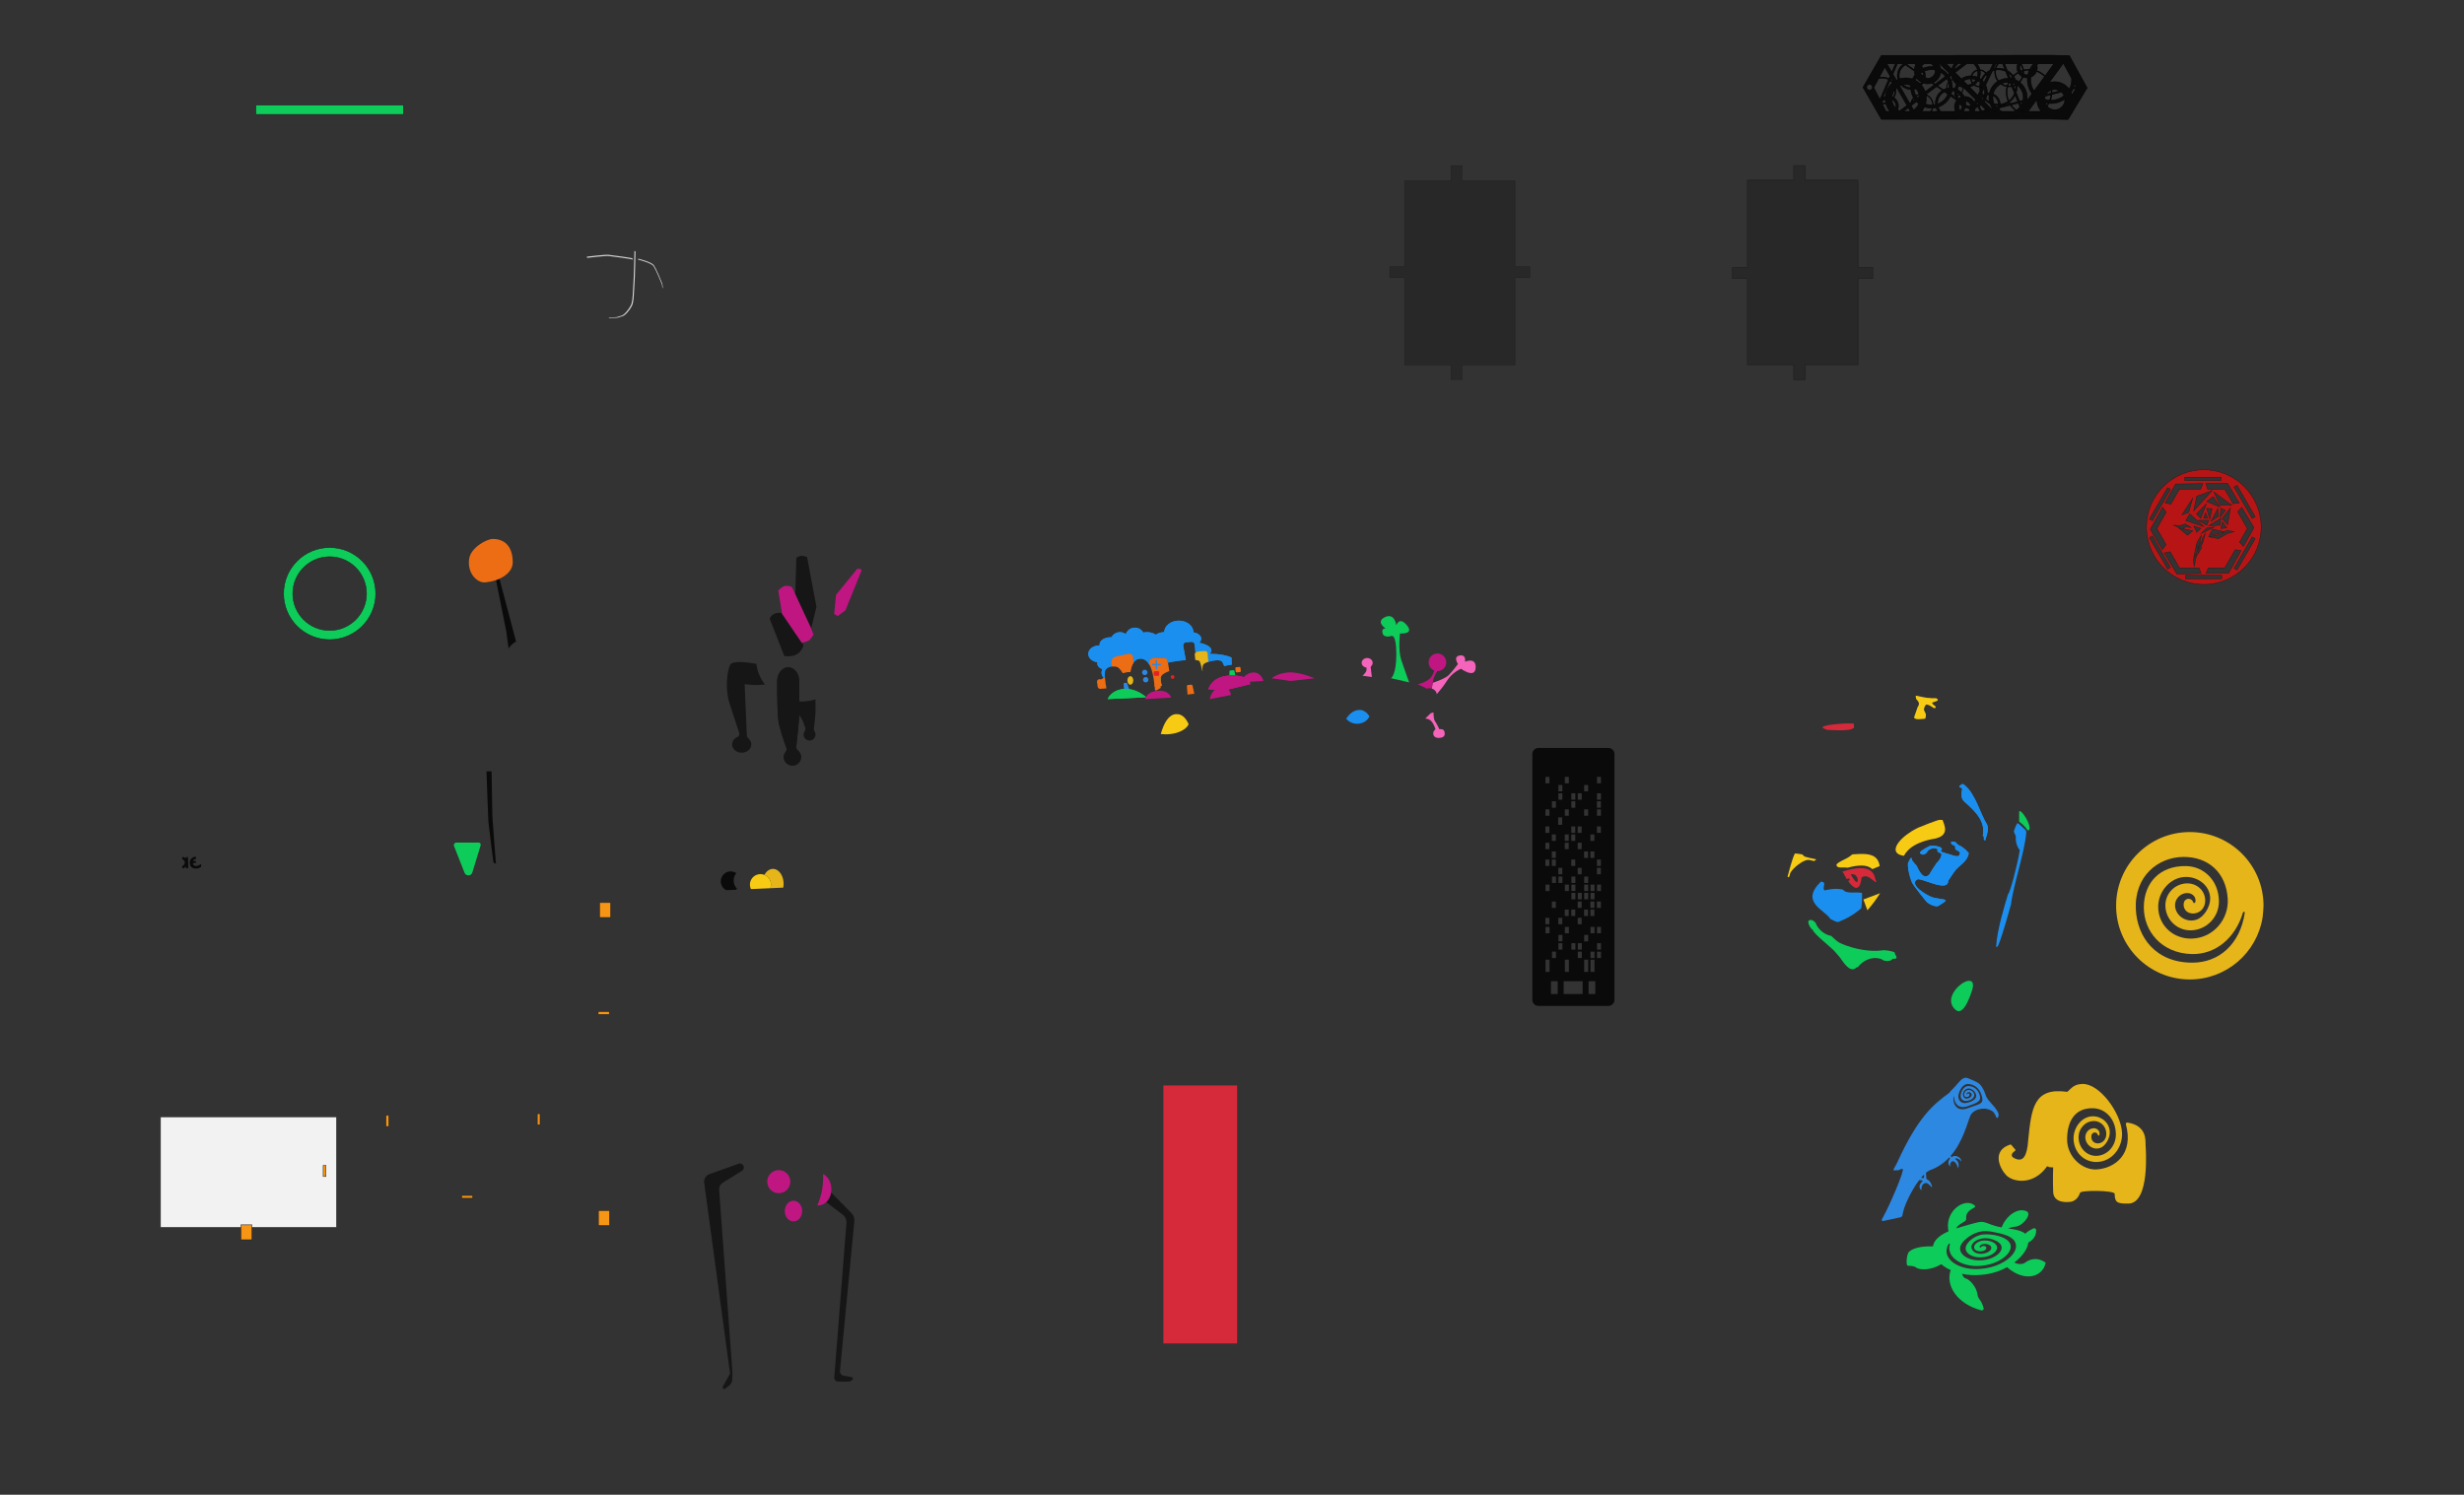 <svg id="Layer_1" style="enable-background:new 0 0 4813.421 2920.314;" version="1.1" viewBox="0 0 4813.421 2920.314" x="0px" xml:space="preserve" xmlns="http://www.w3.org/2000/svg" xmlns:xlink="http://www.w3.org/1999/xlink" y="0px">
	<rect x="0" y="0" width="4813.421" height="2920.314" fill="#333333" stroke="none"/>
	<path d="M2241.589,1313.703c0,2.909-2.358,5.267-5.267,5.267s-5.267-2.358-5.267-5.267  s2.358-5.267,5.267-5.267S2241.589,1310.794,2241.589,1313.703z" style="fill:#2D88E2;"/>
	<path d="M2267.589,1324.406h-7.218c-1.611,0-2.917,1.306-2.917,2.916v14.453  c1.599,0.737,3.161,1.538,4.667,2.389c1.931-1.993,4.39-3.83,7.478-5.224C2268.577,1335.901,2266.804,1329.58,2267.589,1324.406z" style="fill:#0DCC5A;"/>
	<path d="M3955.979,2466.904c-3.368,2.646-12.564,4.512-21-0.356c8.275-6.256,14.781-13.013,19.151-19.369  c4.985-7.054,7.506-13.644,8.098-19.434c13.316-7.332,15.495-17.115,15.397-24.337c-0.039-2.858-3.076-4.673-5.634-3.398  c-4.758,2.372-11.625,6.143-14.825,9.576c-0.264,0.284-0.543,0.563-0.83,0.839c-1.589-1.49-3.443-2.726-5.525-3.66  c-7.941-3.797-18.09-5.331-27.892-6.743c5.909-2.858,15.009-3.536,16.345-3.82c14.904-3.169,31.241-26.477,18.566-30.134  c-17.41-7.116-39.726,10.508-47.629,31.939c-1.236-0.238-2.446-0.492-3.618-0.767c-14.033-2.543-23.438-7.93-30.707-9.444  c-7.476-2.027-15.455,1.168-30.639,5.126c-6.799,2.049-15.202,4.269-23.963,7.168c3.863-7.824,12.988-10.76,17.676-14.589  c1.406-1.148,2.158-2.924,1.983-4.731c-1.823-18.904,21.751-20.29,17.136-25.044c-17.913-17.302-57.141,7.965-52.426,45.241  c0.22,1.737,0.449,3.328,0.687,4.783c-4.872,2.128-9.641,4.545-14.087,7.359c-3.25,2.403-6.147,4.852-8.695,7.361  c-3.974,4.078-6.55,9.078-7.504,14.533c-36.651-1.069-46.354,9.958-47.843,12.023c-0.133,0.185-0.245,0.384-0.339,0.591  c-3.771,8.327-3.483,17.496-2.959,22.301c0.197,1.812,1.743,3.183,3.564,3.124c5.771-0.188,10.359,1.143,12.182,1.772  c0.47,0.162,0.912,0.398,1.281,0.731c7.713,6.975,31.381,6.021,50.268-5.614c5.073,4.273,11.382,8.217,18.648,11.526  c-0.068,0.133-0.134,0.268-0.186,0.412c-10.512,29.021,12.342,65.791,60.013,78.176c2.57,0.668,4.972-1.617,4.399-4.21  c-1.706-7.719-5.762-14.208-8.627-18.056c-1.829-2.456-2.997-5.342-3.391-8.379c-2.227-17.175-17.203-30.827-23.579-31.873  c-0.62-0.102-1.201-0.384-1.681-0.788c-2.512-2.114-4.02-5.133-4.927-8.055c11.596,2.498,24.405,3.387,37.77,1.948  c19.28-1.458,36.434-7.33,50.463-15.092c0.012,0.264,0.021,0.41,0.021,0.41c33.669,29.692,69.723,19.263,75.086-9.043  C3976.138,2452.669,3960.151,2463.626,3955.979,2466.904z M3866.906,2479.23c-23.814,1.651-44.258-5.515-54.905-15.443  c-10.976-9.994-12.155-22.748-5.032-33.803c0.508-0.804,2.526-0.112,2.242,0.76c-3.479,10.299,0.049,21.717,10.925,30.149  c10.637,8.431,28.622,13.875,48.54,12.217c25.493-1.934,43.475-12.425,52.164-21.997c8.96-9.879,8.627-18.839,3.758-24.804  c-5.166-6.251-13.308-9.515-21.366-11.743c-8.239-2.135-16.394-3.232-25.748-3.01c-6.623,0.136-12.903,1.929-19.473,5.445  c-6.406,3.532-13.102,8.788-16.769,16.217c-2.714,5.501-1.467,11.614,4.091,16.222c5.422,4.6,15.155,7.695,26.276,6.966  c9.738-0.538,18.332-4.068,23.531-8.31c5.294-4.276,7.193-9.264,5.728-13.515c-3.005-7.409-13.921-11.187-24.55-11.028  c-5.071,0.169-9.922,1.559-13.948,4.21c-3.704,2.462-6.198,5.872-6.053,9.518c0.072,2.87,3.05,6.884,11.03,7.456  c3.065,0.225,7.519-0.384,10.383-2.382c1.344-0.912,3.283-2.882,2.307-5.666c-0.004,0.001-0.007,0.002-0.011,0.002  c-0.523-1.506-2.662-2.5-5.207-2.391c-2.383,0.106-4.47,1.172-5.255,2.616c-0.216,0.456-1.535,0.703-2.038,0.156  c-0.192-0.214-0.297-0.417-0.316-0.519c-0.337-1.923,0.962-3.276,2.04-4.082c1.789-1.32,4.283-2.088,6.973-2.219  c8.043-0.31,15.842,3.583,13.415,9.973c-2.377,6.21-15.12,11.17-25.842,8.821c-9.453-1.916-14.509-10.336-12.209-16.135  c3.785-9.052,15.625-13.459,25.915-13.859c6.488-0.192,12.658,1.306,18.451,3.645c5.681,2.395,10.987,5.63,13.159,10.211  c2.617,5.405,0.547,12.138-6.716,18.062c-7.097,5.855-19.388,10.902-33.374,11.335c-16.311,0.715-29.344-4.818-35.433-11.759  c-6.341-7.011-5.738-15.429-0.594-22.113c6.89-8.931,15.765-14.677,23.539-18.278c7.991-3.582,14.882-5.02,22.797-4.889  c7.953,0.034,16.397,1.866,26.413,4.081c9.737,2.48,21.045,5.345,28.298,13.559c5.495,6.702,6.879,16.855-3.25,28.966  C3920.975,2463.495,3899.645,2477.069,3866.906,2479.23z" style="fill:#0DCC5A;"/>
	<path d="M2319.882,1356.997l-1.26-16.374c-0.094-1.228,0.821-2.302,2.049-2.402l6.334-0.52  c1.278-0.105,2.436,0.755,2.706,2.009l3.369,15.689L2319.882,1356.997z" style="fill:#ED6D15;"/>
	<path d="M968.876,1687.959c0,0-7.06-89.266-7.06-93.349c0-3.38-1.157-66.209-1.556-87.754  c-0.322,0.089-0.656,0.147-1.003,0.147h-7.232c-0.588,0-1.155-0.128-1.694-0.328c0.808,22.806,3.348,93.884,3.784,99.119  c0.447,5.362,7.803,63.31,9.868,79.544c1.817,0.536,3.476,1.435,4.891,2.621L968.876,1687.959z" style="fill:#0A0A0A;"/>
	<path d="M1503.511,1208.568l11.268,28.742l17.383,44.338c0,0,13.118,2.539,23.696-2.962  c10.579-5.501,13.964-17.772,13.964-17.772l-3.625-5.331l-38.447-56.54l-1.089-1.602c0,0-5.229-1.062-11.023,0.566  c-0.904,0.254-1.821,0.568-2.735,0.968C1506.132,1201.939,1503.511,1208.568,1503.511,1208.568z" style="fill:#161616;"/>
	<path d="M1636.188,1203.951l15.457-11.674l31.403-77.537c0,0-0.594-2.676-2.676-3.271s-5.947,0-5.947,0  l-41.222,50.756l-3.651,37.523C1633.023,1201.041,1635.048,1202.672,1636.188,1203.951z" style="fill:#BF1682;"/>
	<path d="M1584.336,1227.278l0.276,0.708l10.312-42.498l-10.893-57.806l-7.426-39.404  c0,0-6.838-2.676-11.677-2.379s-9.284,3.979-9.284,3.979l-2.073,71.109L1584.336,1227.278z" style="fill:#161616;"/>
	<rect height="21.6" style="fill:#F79514;stroke:#231F20;stroke-miterlimit:10;" width="5.4" x="754.133" y="2179.196"/>
	<path d="M2413.262,1319.956l-1.762-8.885c-0.11-1.094-1.096-1.9-2.191-1.789l-5.776,0.583  c-1.094,0.11-1.9,1.096-1.789,2.191l-0.131,7.818c1.043-0.058,2.106-0.101,3.202-0.118  C2407.884,1319.709,2410.676,1319.789,2413.262,1319.956z" style="fill:#0DCC5A;"/>
	<path d="M3840.32,1660.524c-4.291-3.771-8.566-7.031-14.314-9.566c-1.52-0.504-3.236-3.504-4.661-3.937  c-0.346,0-1.724-0.677-0.724-1.74c-0.748-0.197-1.488-0.378-2.228-0.543c-0.74-0.165-1.669-0.354-2.504-0.496  c-6.645-1.157-5.511,4.559-0.535,6.677c3.071,0.787,4.913,2.189,4.055,4.866c-0.457,1.409,0.787,4.047,1.937,4.724  c6.141,2.417,9.928,5.622,5.763,10.574c-0.689,0.799-1.631,1.339-2.669,1.527c-0.26,0.055-0.523,0.095-0.787,0.118  c-0.194,0.013-0.389,0.013-0.583,0c-2.362,0.11-5.26-0.598-8.346-1.661c-4.11-1.157-8.787-2.716-12.684-3.992  c-0.086,0.921-1.401,0.142-2.291-0.74c-3.315-1.071-5.692-1.764-5.976-1.512c-0.346-0.236-0.646-0.464-0.913-0.685l-0.315-0.283  c-1.496-1.346-1.37-2.212-0.268-2.724c6.299-6.858-15.888-10.33-22.518-8.338c-8.779,4.197-21.408,11.527-18.857,14.117  c7.322,7.425,14.014-2.708,14.014-2.708c0.228-0.478,0.491-0.939,0.787-1.378c2.512-3.795,12.298-8.047,19.077-3.795  c1.575,1.008,0.63,1.291-0.425,2.63c0.027,0.56,0.201,1.103,0.504,1.575l0.205,0.205l0.197,0.181c0.26,0.252,0.528,0.504,0.787,0.74  c1.131,1.06,2.53,1.79,4.047,2.11l0.52,0.063l-0.512-0.055c0.164,0.022,0.327,0.053,0.488,0.094  c2.559,0.685,2.433,4.102,0.787,8.125c-0.205,0.48-0.425,0.969-0.669,1.457c-0.004,0.06-0.004,0.121,0,0.181l-0.181,0.205  c-1.195,2.297-2.645,4.453-4.323,6.425c-0.814,0.956-1.684,1.863-2.606,2.716c-0.283,0.26-0.567,0.496-0.858,0.732v0.504  c-4.511,6.425-9.117,13.503-11.558,17.55c-0.442,0.889-0.824,1.807-1.142,2.748c-0.11,0.134-0.205,0.236-0.283,0.323  c-10.794,12.408-19.353-2.315-25.525-15.999c-0.709-0.787-1.457-1.575-2.22-2.425c-0.496-0.559-1-1.142-1.504-1.724l-0.449-0.527  c-0.181-0.205-0.346-0.417-0.52-0.622l-0.496-0.598l-0.496-0.606l-0.496-0.622l-0.449-0.591l-0.496-0.653  c-0.142-0.189-0.276-0.378-0.417-0.559l-0.488-0.693l-0.354-0.504c-0.189-0.283-0.37-0.559-0.543-0.835l-0.22-0.339  c-0.236-0.378,0-4.323-1.929-4.204c-0.921,0.063-5.834,9.377-5.96,10.535c-0.606,5.59,1.008,20.723,8.047,38.068  c3.346,6.503,27.202,36.312,29.336,38.304c6.645,4.598,11.424,7.275,20.164,7.826c2.913-1.315,3.283-1.96,6.236-3.653l2.598-1.575  c3.212-1.85,8.724-6.228,6.889-6.795c-2.811-3.197-18.896-1.905-30.855-7.921c-4.738-2.37-9.315-5.05-13.7-8.023  c-1.11-0.603-2.139-1.343-3.063-2.205c-11.086-8.346-16.605-17.18-7.542-22.368c1.068-0.443,2.242-0.564,3.377-0.346  c13.983,1.496,57.539,24.864,57.192,2.661c0,0,5.511-8.094,6.897-10.18h0.291c0-0.102-0.055-0.205-0.087-0.307l3.614-5.346  c0-0.102,0.071-0.173,0.126-0.197c10.81-15.975,25.061-18.109,29.352-37.627C3844.288,1664.646,3842.368,1662.521,3840.32,1660.524z  " style="fill:#1B8FEF;"/>
	<path d="M2363.223,1365.855c0,0,3.373-21.831,22.048-22.67s19.544,14.588,19.544,14.588L2363.223,1365.855z" style="fill:#BF1682;"/>
	<path d="M3701.253,1861.176c0-2.244-18.951-5.37-22.762-4.724c-0.724,0.134-1.449,0.268-2.197,0.378  c-11.479,1.661-25.132,0.945-38.689-1.362c-6.443-1.101-12.824-2.538-19.117-4.307c-4.141-1.173-8.165-2.464-12.007-3.858  c-2.771-1-5.448-2.055-7.999-3.149c-2.362-1.016-4.574-2.063-6.677-3.149c-2.913-1.488-14.558-12.597-14.558-12.597l-0.661,0.102  l-0.244-0.26l-0.724-0.126c0,0-20.203-3.504-28.998-25.297c-1.409-1.212-5.078-6.409-10.873-5.307  c-9.74,1.858,5.464,22.274,5.102,18.109c0.787,8.535,38.705,36.406,45.406,45.555c1.843,2.071,3.708,4.275,5.59,6.511l2.827,3.354  c1.26,1.85,2.535,3.693,3.811,5.511c1.465,2.039,2.929,4,4.409,5.834c7.873,9.755,15.999,15.589,24.21,7.472l2.441-0.512  c1.126-1.472,2.252-2.795,3.378-4c1.447-1.555,3.013-2.995,4.685-4.307c12.66-9.81,26.061-10.849,35.587-7.818  c1.386-0.37,6.708,4,8.007,3.645c5.165,1.37,13.668,0.945,15.817-3.645C3711.796,1874.301,3701.316,1865.923,3701.253,1861.176z" style="fill:#0DCC5A;"/>
	<path d="M3676.25,2382.265c16.554-29.365,43.991-95.215,40.788-98.201c-1.448-1.35-4.539,0.273-6.559,1.417  c-1.033,0.584-2.207,0.862-3.392,0.798l-6.975,0.306c-0.962,0.042-1.604-0.98-1.148-1.828l7.089-13.188  c0.012-0.024,0.024-0.048,0.036-0.072c40.891-89.973,70.97-113.745,101.431-136.113c0.096-0.071,0.18-0.154,0.251-0.25  c3.867-5.19,10.961-11.11,17.453-19.268c6.748-8.192,12.883-12.24,19.196-9.387c6.316,2.906,12.455,4.874,19.206,8.832  c5.88,3.065,12.251,13.456,16.271,26.532c0.016,0.044,0.032,0.089,0.049,0.133c4.064,9.537,15.24,16.889,22.578,30.145  c3.877,7.004,0.513,11.502-0.698,12.108c-2.381,0.724-3.206-5.993-6.761-10.579c-2.907-3.75-7.774-5.709-16.215-7.668  c-0.09-0.011-0.183-0.023-0.273-0.035c-17.537-0.441-26.334,6.638-29.612,14.172c-5.748,13.213-14.061,50.411-38.563,78.369  l0.003-0.003l2.021,2.097c0.118,0.122,0.309,0.125,0.436,0.011c6.321-5.693,18.736,0.064,18.736,8.818  c-2.492-3.383-7.422-7.331-11.627-5.977c-0.489,0.158-0.579,0.817-0.165,1.122c6.66,4.905,7.509,11.092,5.415,18.272  c-2.603-9.579-6.592-13.923-10.444-14.131s-7.357,8.271-3.785,10.978c-7.944-4.341-4.284-13.951-1.509-16.039  c0.138-0.104,0.157-0.304,0.051-0.441l-1.572-2.021c-9.941,10.624-22.39,19.692-38.16,25.243c-0.033,0.013-0.066,0.026-0.099,0.039  c-2.385,1.053-4.86,2.678-7.378,4.762l0.887,11.962c0.013,0.173,0.123,0.321,0.283,0.388c7.035,2.939,10.726,11.418,10.843,16.787  c-0.001,0-0.001,0-0.001,0c-5.316-6.261-9.805-9.805-12.404-9.096c-2.599,0.709-8.757,1.065-8.537,14.516  c-0.001,0-0.001,0-0.002,0.001c-7.546-7.648-1.72-13.732,2.415-18.541c0.264-0.307,0.119-0.78-0.269-0.898  c-1.287-0.391-3.319-0.735-6.468-0.72c-16.154,21.313-30.907,53.514-32.503,68.029c-0.253,2.296-1.945,4.169-4.204,4.652  l-33.725,7.219C3676.774,2385.914,3675.313,2383.927,3676.25,2382.265z M3821.839,2162.578c4.729,4.837,12.273,6,20.99,2.863  c24.374-9.072,32.532-7.802,29.03-22.658c-4.383-18.231-16.124-23.52-24.897-24.845c-8.92-1.846-17.072,6.109-20.799,19.451  c-2.887,10.081,4.089,20.558,17.064,17.077c11.092-2.972,18.805-7.912,17.043-15.515c-1.438-6.496-7.878-12.253-14.231-12.366  c-5.297-0.158-10.633,4.275-11.424,10.602c-0.473,4.049,2.208,8.672,6.112,9.131c4.446,0.515,9.616-2.325,10.8-5.87  c1.213-3.734-2.186-6.964-5.951-6.742c-1.238,0.085-2.364,0.655-3.124,1.589c-0.46,0.567-0.982,1.517-0.757,2.738  c0.012,0.065,0.066,0.19,0.158,0.317c0.241,0.321,0.809,0.095,0.89-0.206c0.296-0.967,1.197-1.74,2.266-1.84  c1.142-0.107,2.11,0.56,2.346,1.52c0.002,0,0.003-0.001,0.005-0.001c0.439,1.775-0.396,2.994-0.956,3.587  c-1.204,1.275-3.058,1.829-4.355,1.885c-3.358,0.164-4.831-1.993-5.062-3.863c-0.3-2.33,0.532-4.837,2.094-6.745  c1.689-2.058,3.978-3.199,6.435-3.254c5.238-0.083,10.205,3.892,11.071,8.869c1.005,5.574-4.591,10.326-12.475,12.247  c-9.031,2.284-15.231-3.608-13.918-11.637c1.773-10.582,8.823-17.741,15.753-17.096c9.849,0.533,18.221,6.459,21.552,18.331  c3.335,11.664-4.771,14.268-24.153,21.257c-7.439,2.521-14.168,2.001-18.813-1.811c-4.69-3.636-7.295-10.564-7.533-16.827  c-0.022-0.538-0.894-0.645-0.962-0.124C3815.071,2149.596,3817.048,2157.924,3821.839,2162.578z M3758.082,2301.709  c0.178,0.049,0.36-0.063,0.386-0.246c0.391-2.783,0.237-5.799,0.16-6.892c-2.042,2.005-4.098,4.265-6.146,6.734  C3754.252,2301.194,3756.34,2301.226,3758.082,2301.709z" style="fill:#2D88E2;"/>
	<path d="M1566.197,1255.583c2.204-0.27,4.795-0.726,7.435-1.492c2.582-0.75,5.599-2.305,8.383-3.971  l0.152-0.214l7.085-10.002l-4.64-11.917l-0.276-0.708l-30.765-66.291l-6.698-14.433c0,0-7.686-2.911-13.549-1.734  c-0.346,0.069-0.688,0.148-1.02,0.247c-5.947,1.784-11.893,8.92-11.893,8.92l7.34,45.057L1566.197,1255.583z" style="fill:#BF1682;"/>
	<path d="M2568.017,1325.152c0,0-30.785-13.527-52.589-11.335c-21.804,2.192-31.124,11.335-31.124,11.335  l37.027,5.241L2568.017,1325.152z" style="fill:#BF1682;"/>
	<path d="M2149.376,1345.805l11.371-0.842c0.234-0.017,0.457-0.066,0.679-0.116  c-0.721-3.809-2.46-13.573-3.074-22.199c-0.215,0.106-0.427,0.227-0.633,0.371l-1.81,1.259l-3.177,2.21  c-1.126,0.783-2.539,1.035-3.867,0.689c-3.248-0.847-6.311,1.888-5.834,5.211l1.35,9.402c0.127,0.882,0.498,1.669,1.029,2.313  C2146.349,1345.242,2147.802,1345.922,2149.376,1345.805z" style="fill:#ED6D15;"/>
	<path d="M2205.735,1346.247c-3.216-0.43-6.581-0.548-10.049-0.263c-0.313,0.026-0.624,0.04-0.939,0.073  c-24.731,2.555-30.914,19.798-30.914,19.798l75.224-3.603C2239.057,1362.252,2225.034,1348.828,2205.735,1346.247z" style="fill:#0DCC5A;"/>
	<path d="M3840.32,1660.524c-4.291-3.771-8.566-7.031-14.314-9.566c-1.52-0.504-3.236-3.504-4.661-3.937  c-0.346,0-1.724-0.677-0.724-1.74c-0.748-0.197-1.488-0.378-2.228-0.543c-0.74-0.165-1.669-0.354-2.504-0.496  c-6.645-1.157-5.511,4.559-0.535,6.677c3.071,0.787,4.913,2.189,4.055,4.866c-0.457,1.409,0.787,4.047,1.937,4.724  c6.141,2.417,9.928,5.622,5.763,10.574c-0.689,0.799-1.631,1.339-2.669,1.527c-0.26,0.055-0.523,0.095-0.787,0.118  c-0.194,0.013-0.389,0.013-0.583,0c-2.362,0.11-5.26-0.598-8.346-1.661c-4.11-1.157-8.787-2.716-12.684-3.992  c-0.086,0.921-1.401,0.142-2.291-0.74c-3.315-1.071-5.692-1.764-5.976-1.512c-0.346-0.236-0.646-0.464-0.913-0.685l-0.315-0.283  c-1.496-1.346-1.37-2.212-0.268-2.724c6.299-6.858-15.888-10.33-22.518-8.338c-8.779,4.197-21.408,11.527-18.857,14.117  c7.322,7.425,14.014-2.708,14.014-2.708c0.228-0.478,0.491-0.939,0.787-1.378c2.512-3.795,12.298-8.047,19.077-3.795  c1.575,1.008,0.63,1.291-0.425,2.63c0.027,0.56,0.201,1.103,0.504,1.575l0.205,0.205l0.197,0.181c0.26,0.252,0.528,0.504,0.787,0.74  c1.131,1.06,2.53,1.79,4.047,2.11l0.52,0.063l-0.512-0.055c0.164,0.022,0.327,0.053,0.488,0.094  c2.559,0.685,2.433,4.102,0.787,8.125c-0.205,0.48-0.425,0.969-0.669,1.457c-0.004,0.06-0.004,0.121,0,0.181l-0.181,0.205  c-1.195,2.297-2.645,4.453-4.323,6.425c-0.814,0.956-1.684,1.863-2.606,2.716c-0.283,0.26-0.567,0.496-0.858,0.732v0.504  c-4.511,6.425-9.117,13.503-11.558,17.55c-0.442,0.889-0.824,1.807-1.142,2.748c-0.11,0.134-0.205,0.236-0.283,0.323  c-10.794,12.408-19.353-2.315-25.525-15.999c-0.709-0.787-1.457-1.575-2.22-2.425c-0.496-0.559-1-1.142-1.504-1.724l-0.449-0.527  c-0.181-0.205-0.346-0.417-0.52-0.622l-0.496-0.598l-0.496-0.606l-0.496-0.622l-0.449-0.591l-0.496-0.653  c-0.142-0.189-0.276-0.378-0.417-0.559l-0.488-0.693l-0.354-0.504c-0.189-0.283-0.37-0.559-0.543-0.835l-0.22-0.339  c-0.236-0.378,0-4.323-1.929-4.204c-0.921,0.063-5.834,9.377-5.96,10.535c-0.606,5.59,1.008,20.723,8.047,38.068  c3.346,6.503,27.202,36.312,29.336,38.304c6.645,4.598,11.424,7.275,20.164,7.826c2.913-1.315,3.283-1.96,6.236-3.653l2.598-1.575  c3.212-1.85,8.724-6.228,6.889-6.795c-2.811-3.197-18.896-1.905-30.855-7.921c-4.738-2.37-9.315-5.05-13.7-8.023  c-1.11-0.603-2.139-1.343-3.063-2.205c-11.086-8.346-16.605-17.18-7.542-22.368c1.068-0.443,2.242-0.564,3.377-0.346  c13.983,1.496,57.539,24.864,57.192,2.661c0,0,5.511-8.094,6.897-10.18h0.291c0-0.102-0.055-0.205-0.087-0.307l3.614-5.346  c0-0.102,0.071-0.173,0.126-0.197c10.81-15.975,25.061-18.109,29.352-37.627C3844.288,1664.646,3842.368,1662.521,3840.32,1660.524z  " style="fill:#1B8FEF;"/>
	<path d="M3547.282,1678.625c0,0-1.173-0.228-3.149-0.622c-3.7-0.583-9.779-2.023-15.951-3.685  c-6.661-1.63-3.976-3.527-8.078-5.141c-1.52-0.598-12.912-1.74-12.96-1.787c-2.897-1.795-15.172,45.28-15.148,45.319  c3.598,4.826,5.086-6.637,5.259-6.944c0.003-0.024,0.003-0.047,0-0.071c0.181-0.323,1.228-1.992,1.236-2.008l0.677-0.984  c0,0,1.504-2.031,2.362-3.023c1.843-2.167,3.829-4.208,5.944-6.11c1.031-0.929,2.086-1.819,3.149-2.685  c2.146-1.75,4.388-3.38,6.716-4.881l0,0c0.701-0.449,1.394-0.882,2.086-1.283l0,0c0.685-0.402,1.362-0.787,2.031-1.142l0,0  c0.669-0.354,1.331-0.693,1.976-1l0,0c0.638-0.307,1.268-0.59,1.882-0.85l0,0c0.614-0.252,1.212-0.488,1.795-0.685l0,0  c0.583-0.197,1.142-0.378,1.685-0.52l0,0c0.543-0.142,1.063-0.26,1.575-0.339l0,0c0.469-0.078,0.942-0.129,1.417-0.15  c2.724-0.102,6.708,0.787,11.645,2.275l0.079-0.039l0.354-0.189l0.212-0.11l0.331-0.165l0.252-0.134l0.197-0.102l0.228-0.118  l0.189-0.102l0.22-0.118l0.173-0.102l0.22-0.126c0.049-0.039,0.102-0.073,0.157-0.102l0.22-0.142l0.126-0.087l0.315-0.236h0.039  l0.244-0.22l0.094-0.087l0.149-0.165l0.079-0.11l0.118-0.157l0.063-0.118C3547.755,1679.388,3547.259,1678.68,3547.282,1678.625z" style="fill:#F7CB14;"/>
	<rect height="216" style="fill:#F2F2F2;stroke:#231F20;stroke-miterlimit:10;" width="343.8" x="313.564" y="2181.964"/>
	<path d="M1477.885,1338.381c6.078,0,12.478-0.644,16.532-1.144c-9.094-11.489-15.088-25.276-16.828-40.267  c-16.361-2.951-47.032-7.131-51.373,2.033c-5.961,12.585-9.935,47.42-1.325,74.577c5.51,17.379,13.826,42.489,19.101,58.319  c1.054,3.165-0.453,6.63-3.509,7.968c-6.105,2.674-10.292,8.139-10.292,14.461c0,8.963,8.406,16.228,18.774,16.228  c10.369,0,18.774-7.266,18.774-16.228c0-4.468-2.095-8.507-5.477-11.439c-2.037-1.766-3.271-4.281-3.385-6.975l-4.179-99.253  C1454.698,1336.661,1467.953,1338.381,1477.885,1338.381z" style="fill:#161616;"/>
	<path d="M2205.735,1346.247l-3.8-10.902c-0.291-0.835-1.095-1.379-1.978-1.34l-3.042,0.136  c-1.123,0.05-1.984,1.016-1.906,2.137l0.677,9.706C2199.154,1345.7,2202.519,1345.817,2205.735,1346.247z" style="fill:#2D88E2;"/>
	<path d="M1663.531,2370.255l-39.949-40.583c-1.255,7.692-4.747,14.342-9.564,18.908l32.244,24.535  c5.019,3.819,7.753,9.927,7.257,16.214l-23.769,301.681c-0.351,4.458,3.172,8.27,7.644,8.27h18.762c3.388,0,6.652-1.276,9.142-3.574  l0,0c1.855-1.712,0.943-4.809-1.545-5.241l-15.631-2.719c-4.532-0.788-7.692-4.933-7.253-9.512l28.103-292.637  C1669.517,2379.929,1667.524,2374.312,1663.531,2370.255z" style="fill:#161616;"/>
	<path d="M3882.12,1611.678c-12.952-19.625-22.962-61.197-44.681-78.001l0,0  c-1.036-1.082-2.27-1.743-3.724-2.063c-1.556,1.27-3.298,2.292-5.165,3.031c-0.528,1.084-0.929,2.225-1.197,3.401  c0.323,0.047,0.622,0.102,0.913,0.157l0.236,0.047c0.585,0.109,1.159,0.27,1.724,0.457c0.42,0.148,0.823,0.338,1.205,0.567h0.047  c0.12,0.07,0.235,0.146,0.346,0.228l0,0c0.186,0.144,0.365,0.303,0.52,0.48l0,0c0.078,0.087,0.149,0.179,0.213,0.276l0,0  c0.029,0.032,0.055,0.066,0.079,0.102l0,0c0.079,0.115,0.147,0.236,0.205,0.362l0,0c0.008,0.139,0.1,0.263,0.126,0.402l0,0  c0.01,0.045,0.024,0.09,0.039,0.134l0,0c0,0.118,0.055,0.244,0.079,0.362l0,0c-1.578,9.05-3.539,18.797,5.97,26.045  c23.073,20.261,39.816,39.028,34.232,65.53c-0.087-0.331,2.779-0.071,0.787,0c1.236,0,1.96,4.236,1.307,6.897l0,0  c1.081,0.529,1.963,1.39,2.52,2.457C3880.242,1632.771,3885.58,1622.954,3882.12,1611.678z" style="fill:#1B8FEF;"/>
	<path d="M2213.9,1329.377c0,4.596-2.578,8.322-5.759,8.322s-5.759-3.726-5.759-8.322  c0-4.596,2.578-8.322,5.759-8.322S2213.9,1324.78,2213.9,1329.377z" style="fill:#E5B51A;"/>
	<path d="M4042.413,108.617l-36.024-0.708l-294.991,0.342h-36.031  l-36.031,62.408l36.031,62.408h36.031l292.538-0.366l36.024,0.708l37.251-61.688L4042.413,108.617z M4052.667,163.792l2.95,5.43  l-4.634,1.196C4051.699,168.274,4052.267,166.062,4052.667,163.792z M3979.089,126.869c0.805-0.777,1.637-1.525,2.505-2.233  l30.697,0.015l-17.15,23.477c-4.548-4.451-10.033-7.947-16.143-10.144c0.546-1.819,0.848-3.743,0.848-5.74  C3979.845,130.379,3979.571,128.581,3979.089,126.869z M4008.383,175.636c1.767-0.517,3.631-0.807,5.565-0.807  c3.578,0,6.932,0.95,9.828,2.609l-15.192,3.92c0.012-0.414,0.029-0.827,0.029-1.245  C4008.613,178.602,4008.529,177.11,4008.383,175.636z M4008.385,184.548l18.608-4.802c2.202,1.932,3.978,4.34,5.154,7.07  c-6.889,5.589-15.665,8.944-25.227,8.944c-0.38,0-0.755-0.018-1.132-0.029C4007.107,192.192,4007.996,188.444,4008.385,184.548z   M4006.88,181.798l-9.82,2.534c2.237-3.664,5.627-6.544,9.677-8.13c0.116,1.289,0.182,2.592,0.182,3.912  C4006.919,180.679,4006.902,181.239,4006.88,181.798z M3971.958,136.107c0.618-1.1,1.284-2.169,2-3.202  c-0.057,1.201-0.256,2.365-0.594,3.469C3972.899,136.273,3972.427,136.194,3971.958,136.107z M3972.756,137.971  c-0.885,1.982-2.22,3.716-3.867,5.086c0.617-1.86,1.366-3.658,2.238-5.386C3971.673,137.764,3972.218,137.857,3972.756,137.971z   M3971.732,124.631c0.091,0.14,0.172,0.287,0.257,0.43c-2.725,3.105-5.048,6.57-6.874,10.324c-0.422-0.012-0.841-0.035-1.266-0.035  c-3.673,0-7.24,0.452-10.656,1.287c-0.703-4.428-2.427-8.516-4.922-12.018L3971.732,124.631z M3953.396,138.328  c3.348-0.835,6.848-1.284,10.454-1.284c0.168,0,0.333,0.011,0.501,0.013c-1.276,2.912-2.27,5.976-2.929,9.163  c-0.495,0.053-0.994,0.089-1.503,0.089c-2.385,0-4.629-0.598-6.597-1.646c0.144-1.16,0.226-2.339,0.226-3.539  C3953.548,140.18,3953.486,139.25,3953.396,138.328z M3951.81,141.125c0,0.847-0.043,1.683-0.12,2.51  c-1.373-0.994-2.553-2.232-3.492-3.645c1.145-0.447,2.312-0.847,3.502-1.196C3951.767,139.562,3951.81,140.338,3951.81,141.125z   M3947.238,126.19c2.166,3.208,3.659,6.908,4.267,10.899c-1.418,0.406-2.806,0.88-4.163,1.418c-0.945-1.886-1.489-4.008-1.489-6.263  C3945.853,130.073,3946.358,128.025,3947.238,126.19z M3950.38,149.742c-1.294,3.79-3.41,7.2-6.142,10.011  c-2.045-1.438-4.237-2.678-6.555-3.688c-1.004-2.449-2.271-4.763-3.757-6.912c2.665-2.576,5.659-4.811,8.916-6.635  C3944.667,145.543,3947.271,148.045,3950.38,149.742z M3886.366,198.949c-2.593-1.572-4.963-3.474-7.039-5.662  c1.121-2.476,1.942-5.117,2.402-7.881c1.158-0.231,2.353-0.359,3.578-0.359c0.146,0,0.287,0.019,0.432,0.022  c-0.244,1.727-0.378,3.488-0.378,5.282C3885.363,193.312,3885.717,196.187,3886.366,198.949z M3886.284,182.111  c-0.215-0.006-0.426-0.032-0.642-0.032c-1.213,0-2.4,0.103-3.559,0.294c0.052-0.747,0.085-1.499,0.085-2.259  c0-5.003-1.172-9.724-3.22-13.941l2.024-4.183c0.668-1.061,1.223-2.198,1.645-3.4l9.834-20.327c1.43-0.511,2.902-0.933,4.413-1.251  c-0.194,1.343-0.3,2.716-0.3,4.113c0,6.675,2.302,12.81,6.147,17.666C3894.51,164.011,3888.485,172.333,3886.284,182.111z   M3873.83,185.566c-0.779-1.504-1.437-3.079-1.987-4.704l3.929-8.121c0.789,2.521,1.219,5.2,1.219,7.982  c0,1.099-0.087,2.175-0.216,3.239C3875.748,184.421,3874.766,184.961,3873.83,185.566z M3876.096,187.563  c-0.109,0.413-0.247,0.813-0.375,1.218c-0.154-0.231-0.301-0.467-0.45-0.702C3875.542,187.901,3875.816,187.727,3876.096,187.563z   M3863.636,186.112l-16.013-16.013c3.046-0.837,5.895-2.149,8.444-3.879c2.899,2.324,6.573,3.722,10.578,3.722  c0.195,0,0.387-0.01,0.58-0.017c0,0.006,0,0.011,0,0.017c0,2.482,0.257,4.903,0.729,7.245L3863.636,186.112z M3864.289,199.465  c-0.289,1.398-0.451,2.841-0.458,4.323c-1.28,0.759-2.626,1.42-4.029,1.964l3.513-7.262L3864.289,199.465z M3868.179,137.662  c4.239,0.419,7.964,2.562,10.49,5.709c-3.527,3.34-6.389,7.371-8.368,11.881c-1.123-0.912-2.304-1.758-3.547-2.513  c1.196-3.147,1.857-6.558,1.857-10.125C3868.612,140.925,3868.461,139.27,3868.179,137.662z M3870.12,168.023  c0.092-1.541,0.286-3.054,0.577-4.532c0.851,1.015,1.627,2.093,2.323,3.226l-0.186,0.385  C3871.966,167.484,3871.062,167.802,3870.12,168.023z M3871.868,169.097l-1.707,3.528c-0.064-0.849-0.108-1.704-0.108-2.57  c0-0.158,0.01-0.314,0.012-0.472C3870.679,169.453,3871.281,169.288,3871.868,169.097z M3868.329,161.003  c-0.598,2.38-0.96,4.852-1.065,7.391c-0.207,0.008-0.409,0.035-0.619,0.035c-3.493,0-6.704-1.175-9.29-3.133  c2.694-2.055,5.018-4.571,6.837-7.441C3865.676,158.767,3867.057,159.827,3868.329,161.003z M3862.524,150.584  c-3.265-1.368-6.806-2.208-10.515-2.42c1.691-5.112,5.977-9.035,11.304-10.21c0.33,1.576,0.512,3.207,0.512,4.882  C3863.825,145.55,3863.364,148.155,3862.524,150.584z M3859.992,155.761c-1.569,2.41-3.564,4.515-5.877,6.214  c-1.646-2.296-2.67-5.058-2.846-8.054C3854.339,154.047,3857.273,154.689,3859.992,155.761z M3852.868,162.833  c-2.7,1.729-5.774,2.92-9.073,3.438l-8.124-8.124c4.073-2.618,8.899-4.165,14.083-4.243  C3849.929,157.225,3851.052,160.289,3852.868,162.833z M3870.176,184.308c0.426,0.996,0.881,1.978,1.39,2.927  c-1.228,1.039-2.337,2.213-3.31,3.496l-0.8-0.8L3870.176,184.308z M3873.075,189.782c0.465,0.719,0.947,1.425,1.46,2.108  c-0.528,1.148-1.143,2.247-1.82,3.301l-2.351-2.351C3871.163,191.726,3872.062,190.693,3873.075,189.782z M3875.792,160.989  c-0.986-1.316-2.058-2.563-3.229-3.714c1.775-4.337,4.425-8.22,7.732-11.434c0.535,1.018,0.958,2.103,1.259,3.237L3875.792,160.989z   M3881.433,144.784c1.108-0.983,2.284-1.89,3.515-2.721l-2.443,5.05C3882.201,146.307,3881.847,145.527,3881.433,144.784z   M3932.929,166.696l-1.993-4.966c2.159,0.613,4.222,1.453,6.15,2.514c0.041,0.238,0.088,0.474,0.125,0.713  C3935.846,165.653,3934.416,166.237,3932.929,166.696z M3937.435,166.793c0.103,1.074,0.16,2.161,0.16,3.261  c0,2.267-0.235,4.476-0.661,6.617l-3.356-8.362C3934.906,167.893,3936.198,167.391,3937.435,166.793z M3929.873,153.662  c0.638-0.819,1.299-1.62,1.994-2.39c0.726,1.082,1.404,2.2,2.004,3.366C3932.57,154.234,3931.229,153.924,3929.873,153.662z   M3927.977,153.335c-0.141-0.02-0.286-0.028-0.428-0.046l-4.363-10.869c2.932,2.064,5.531,4.572,7.677,7.442  C3929.844,150.97,3928.88,152.128,3927.977,153.335z M3925.406,160.702c0.379,0.034,0.753,0.082,1.127,0.129l2.694,6.711  c-1.36,0.214-2.75,0.337-4.17,0.337c-0.833,0-1.654-0.05-2.467-0.125C3923.322,165.303,3924.27,162.947,3925.406,160.702z   M3920.886,167.551c-3.917-0.614-7.553-2.074-10.712-4.193c3.823-1.785,8.084-2.788,12.581-2.788c0.269,0,0.534,0.018,0.802,0.026  C3922.479,162.817,3921.589,165.144,3920.886,167.551z M3923.382,152.982c-0.21-0.004-0.415-0.023-0.626-0.023  c-6.751,0-13.078,1.798-18.545,4.928c-3.693-4.587-5.908-10.414-5.908-16.761c0-1.515,0.132-2.998,0.374-4.443  c1.679-0.257,3.396-0.397,5.147-0.397c5.039,0,9.81,1.116,14.1,3.098L3923.382,152.982z M3908.418,164.247  c3.493,2.518,7.577,4.265,12.005,4.991c-0.87,3.483-1.338,7.124-1.338,10.876c0,6.352,1.331,12.391,3.717,17.864  c-4.467,3.042-9.698,5.046-15.35,5.65c-0.11-9.069-5.756-16.794-13.711-19.98C3895.666,175.289,3901.101,168.274,3908.418,164.247z   M3907.303,206.372c6.129-0.578,11.813-2.675,16.685-5.898c0.413,0.807,0.851,1.598,1.311,2.376l-18.186,4.693  C3907.179,207.153,3907.259,206.768,3907.303,206.372z M3924.208,196.972c-2.206-5.178-3.428-10.875-3.428-16.858  c0-3.682,0.464-7.255,1.334-10.667c0.969,0.1,1.947,0.169,2.943,0.169c1.649,0,3.265-0.141,4.837-0.41l5.326,13.27  C3932.927,188.261,3929.093,193.268,3924.208,196.972z M3936.665,186.073l5.035,12.545l-14.677,3.787  c-0.575-0.949-1.128-1.912-1.63-2.907C3930.156,196.017,3934.034,191.408,3936.665,186.073z M3941.509,124.616  c-0.975,2.35-1.519,4.925-1.519,7.628c0,3.154,0.741,6.132,2.046,8.783c-3.329,1.862-6.393,4.138-9.128,6.756  c-3.104-4.073-7.047-7.466-11.561-9.944l-5.312-13.235L3941.509,124.616z M3911.99,124.602l4.403,10.969  c-3.918-1.439-8.151-2.228-12.571-2.228c-1.506,0-2.988,0.1-4.447,0.277c0.969-3.321,2.563-6.372,4.649-9.022L3911.99,124.602z   M3899.063,124.596l2.793,0.001c-1.979,2.773-3.478,5.912-4.364,9.3c-1.119,0.196-2.212,0.46-3.294,0.754L3899.063,124.596z   M3893.399,124.593l-6.169,12.752c-2.686,1.37-5.19,3.046-7.442,5.01c-2.87-3.528-7.125-5.885-11.944-6.224  c-1.003-4.304-2.957-8.242-5.664-11.553L3893.399,124.593z M3855.246,124.575c3.67,3.048,6.402,7.184,7.713,11.91  c-5.983,1.33-10.773,5.817-12.525,11.629c-0.091-0.001-0.181-0.007-0.272-0.007c-6.929,0-13.338,2.21-18.576,5.954l-12.371-12.371  l22.671-17.122L3855.246,124.575z M3835.011,171.009c0,3.69-1.266,7.077-3.372,9.777c-2.235-2.285-4.843-4.2-7.716-5.671  c0.556-2.613,1.492-5.086,2.748-7.357c2.568,1.372,5.363,2.373,8.323,2.908C3834.997,170.781,3835.011,170.893,3835.011,171.009z   M3818.89,186.93c-2.729-0.033-5.292-0.753-7.526-1.994c0.936-2.496,1.644-5.104,2.076-7.805c1.651,0.253,3.238,0.689,4.763,1.254  c-0.03,0.572-0.048,1.148-0.048,1.728C3818.156,182.454,3818.413,184.733,3818.89,186.93z M3808.286,149.944l3.667-2.769  c0.454,2.815,1.312,5.495,2.526,7.97c-1.079,0.315-2.115,0.73-3.092,1.245C3810.542,154.138,3809.498,151.986,3808.286,149.944z   M3811.148,185.506c2.341,1.284,5.025,2.019,7.88,2.028c0.378,1.591,0.879,3.134,1.484,4.623l-9.419-6.521  C3811.111,185.592,3811.132,185.55,3811.148,185.506z M3818.936,173.099c-1.616-0.483-3.29-0.833-5.009-1.036  c0.016-0.467,0.034-0.933,0.034-1.404c0-4.809-0.849-9.416-2.381-13.698c0.999-0.535,2.064-0.96,3.176-1.275  c1.807,3.496,4.321,6.563,7.345,9.028C3820.673,167.31,3819.601,170.127,3818.936,173.099z M3824.961,124.56l8.114,0.004  l-15.857,11.976C3818.524,131.784,3821.269,127.622,3824.961,124.56z M3818.028,124.557c-2.496,3.047-4.344,6.631-5.405,10.541  l-10.548-10.548L3818.028,124.557z M3789.366,124.544l18.818,18.818l-2.907,2.195c-3.757-4.781-8.553-8.707-14.059-11.418  c-0.501-3.468-1.686-6.715-3.419-9.596L3789.366,124.544z M3780.891,204.393c-1.409,0.317-2.847,0.556-4.315,0.695  c-0.067-9.337-5.951-17.288-14.209-20.413c-0.003-0.015-0.007-0.029-0.01-0.044l20.817-15.722l11.147,7.717  c-8.161,5.283-13.571,14.45-13.571,24.897C3780.75,202.492,3780.8,203.449,3780.891,204.393z M3762.586,185.949  c7.544,3.132,12.856,10.552,12.888,19.222c-0.729,0.046-1.462,0.077-2.203,0.077c-4.106,0-8.044-0.72-11.698-2.033  c0.985-3.48,1.52-7.149,1.52-10.944C3763.093,190.119,3762.914,188.009,3762.586,185.949z M3802.672,172.888  c-2.225,0.601-4.34,1.466-6.326,2.538l-11.374-7.875l18.401-13.897c1.216,2.152,2.214,4.443,2.953,6.849  c-2.354,2.856-3.768,6.515-3.768,10.505C3802.558,171.645,3802.602,172.27,3802.672,172.888z M3798.512,179.529l6.611,4.577  c-3.732,8.827-11.011,15.786-20.066,19.068c-0.036-0.546-0.061-1.095-0.061-1.65  C3784.997,191.915,3790.497,183.604,3798.512,179.529z M3800.807,178.514c1.004-0.387,2.03-0.73,3.092-0.984  c0.589,1.368,1.361,2.637,2.279,3.786c-0.08,0.248-0.176,0.49-0.262,0.735L3800.807,178.514z M3804.5,177.399  c0.91-0.194,1.837-0.345,2.781-0.436c-0.228,1.238-0.538,2.445-0.894,3.633C3805.642,179.611,3805.002,178.543,3804.5,177.399z   M3803.255,172.737c-0.061-0.568-0.097-1.144-0.097-1.728c0-3.698,1.271-7.092,3.386-9.795c0.851,3.004,1.317,6.169,1.317,9.446  c0,0.439-0.015,0.875-0.031,1.311C3806.266,172.106,3804.739,172.369,3803.255,172.737z M3791.28,141.125  c3.507,2.143,6.596,4.897,9.13,8.109l-20.037,15.133l-4.156-2.877C3784.272,157.859,3790.137,150.228,3791.28,141.125z   M3780.58,138.17c0,8.276-6.709,14.985-14.985,14.985c-0.525,0-1.04-0.037-1.55-0.092l-3.158-2.186  c0.129-1.064,0.219-2.14,0.219-3.239c0-3.074-0.512-6.026-1.449-8.782c4.178-1.791,8.779-2.786,13.613-2.786  c2.485,0,4.907,0.268,7.244,0.766C3780.553,137.276,3780.58,137.72,3780.58,138.17z M3759.417,124.529l12.368,0.006  c2.71,1.233,4.984,3.251,6.543,5.758c-1.658-0.206-3.343-0.324-5.056-0.324c-5.765,0-11.246,1.206-16.215,3.368  c-0.957-1.553-2.059-3.007-3.297-4.334C3755.247,127.086,3757.183,125.542,3759.417,124.529z M3757.518,147.637  c0,0.298-0.021,0.589-0.034,0.883l-5.295-3.666c-0.194-0.388-0.376-0.782-0.536-1.188c1.483-1.19,3.066-2.259,4.735-3.195  C3757.107,142.735,3757.518,145.135,3757.518,147.637z M3751.832,132.244c0.718,0.842,1.363,1.747,1.96,2.684  c-1.068,0.583-2.105,1.215-3.112,1.888C3750.825,135.206,3751.218,133.668,3751.832,132.244z M3728.262,124.514l10.996,0.005  c1.206,0.286,2.372,0.675,3.499,1.137c-1.708,3.189-2.77,6.776-3.007,10.588l-15.194-10.519  C3725.747,125.225,3726.984,124.816,3728.262,124.514z M3739.74,138.838c0.094,2.457,0.518,4.828,1.247,7.065  c-1.981,2.579-3.658,5.402-4.982,8.417c-4.09-1.406-8.475-2.18-13.043-2.18c-4.222,0-8.288,0.659-12.109,1.87  c-0.563-2.029-0.871-4.164-0.871-6.372c0-8.992,5.002-16.803,12.368-20.839L3739.74,138.838z M3742.664,186.768  c-1.971-3.741-3.281-7.884-3.766-12.277c1.334-0.255,2.639-0.592,3.897-1.033c2.804,2.954,4.95,6.536,6.218,10.509  C3746.729,184.563,3744.594,185.52,3742.664,186.768z M3749.332,185.047c0.212,0.774,0.379,1.567,0.524,2.367l-4.606,3.478  c-0.733-1.014-1.432-2.055-2.053-3.147C3745.057,186.532,3747.125,185.62,3749.332,185.047z M3740.375,194.573l-5.663,4.277  c0.833-2.583,2.138-4.955,3.84-6.991C3739.124,192.79,3739.735,193.693,3740.375,194.573z M3738.682,170.66  c0-0.24,0.013-0.478,0.018-0.717c0.334,0.236,0.676,0.462,0.999,0.713c-0.332,0.085-0.672,0.155-1.011,0.227  C3738.688,170.808,3738.682,170.735,3738.682,170.66z M3732.599,171.352c-5.609-0.27-10.713-2.461-14.644-5.959  c1.625-0.301,3.296-0.467,5.007-0.467c3.462,0,6.762,0.664,9.809,1.84c-0.122,1.282-0.19,2.58-0.19,3.893  C3732.581,170.892,3732.594,171.121,3732.599,171.352z M3719.042,124.509l0.053,0.036c-7.632,4.854-12.7,13.378-12.7,23.093  c0,2.644,0.383,5.197,1.082,7.616c-0.987,0.414-1.948,0.878-2.894,1.366l-6.764-11.716l8.795-20.401L3719.042,124.509z   M3698.853,160.226c-0.229,0.172-0.467,0.331-0.692,0.508c-1.452-1.86-3.151-3.516-5.042-4.931l1.36-3.154L3698.853,160.226z   M3702.628,124.501l-7.092,16.451l-9.503-16.459L3702.628,124.501z M3681.97,130.985l10.227,17.713l-2.198,5.099  c-3.765-2.067-8.084-3.25-12.683-3.25c-2.155,0-4.248,0.264-6.253,0.751L3681.97,130.985z M3657.01,173.466  c-1.683,2.657-5.202,3.446-7.859,1.762c-2.657-1.683-3.446-5.202-1.762-7.859c1.683-2.657,5.202-3.446,7.859-1.762  S3658.694,170.809,3657.01,173.466z M3672.448,194.508l-12.051-23.349l9.422-17.546c2.364-0.758,4.882-1.171,7.497-1.171  c4.332,0,8.398,1.13,11.929,3.101L3672.448,194.508z M3675.655,200.72c1.49-3.138,4.047-5.664,7.211-7.109  c0.079,2.414,0.367,4.775,0.854,7.063c-2.042,0.551-4.187,0.849-6.403,0.849c-0.424,0-0.845-0.011-1.264-0.032L3675.655,200.72z   M3684.397,217.659l-7.353-14.247c0.091,0.001,0.181,0.007,0.272,0.007c2.367,0,4.659-0.316,6.841-0.899  c1.482,5.625,4.152,10.766,7.729,15.139H3684.397z M3683.018,188.444c-1.817,0.583-3.506,1.437-5.046,2.495l14.373-33.34  c1.625,1.262,3.092,2.717,4.355,4.342C3689.115,168.515,3684.018,177.88,3683.018,188.444z M3701.77,174.995  c0.053,0.656,0.087,1.318,0.087,1.988c0,4.711-1.33,9.111-3.632,12.848c-0.761-0.409-1.56-0.752-2.377-1.059  C3696.511,183.585,3698.622,178.852,3701.77,174.995z M3703.167,211.123c-3.904-4.098-6.546-9.403-7.312-15.301  c0.39-0.382,0.768-0.777,1.134-1.184c4.066,2.63,6.764,7.195,6.764,12.398C3703.752,208.456,3703.541,209.824,3703.167,211.123z   M3710.927,216.813c-1.364-0.67-2.669-1.442-3.893-2.322c0.95-2.298,1.481-4.813,1.481-7.454c0-6.765-3.441-12.723-8.666-16.228  c2.474-4.023,3.903-8.757,3.903-13.826c0-1.318-0.1-2.613-0.286-3.879c0.585-0.595,1.205-1.156,1.842-1.695l19.961,34.573  L3710.927,216.813z M3718.623,217.66l9.324-7.042l4.066,7.042H3718.623z M3730.709,201.873l-19.731-34.176  c0.95-0.464,1.93-0.875,2.938-1.229c4.784,5.037,11.461,8.251,18.895,8.502c0.605,5.738,2.409,11.116,5.147,15.888  c-2.23,2.574-3.852,5.678-4.698,9.088L3730.709,201.873z M3738.243,214.923l-4.446-7.701c-0.031-0.32-0.056-0.642-0.075-0.965  l10.057-7.595c1.382,1.457,2.864,2.818,4.449,4.057C3746.163,207.705,3742.659,211.937,3738.243,214.923z M3750.01,196.258  c-0.458-0.417-0.889-0.862-1.324-1.303l1.563-1.18C3750.201,194.612,3750.128,195.442,3750.01,196.258z M3751.204,163.765  c-2.819-2.793-6.053-5.164-9.596-7.028c0.697-1.583,1.51-3.103,2.427-4.551c2.395,3.597,5.654,6.569,9.495,8.596  C3752.829,161.835,3752.06,162.84,3751.204,163.765z M3756.867,162.254c2.727,0.976,5.665,1.512,8.728,1.512  c2.875,0,5.639-0.469,8.222-1.334l4.756,3.293l-17.716,13.38c-1.628-4.684-4.085-8.98-7.218-12.693  C3754.844,165.135,3755.924,163.741,3756.867,162.254z M3754.038,217.659c2.163-2.645,3.993-5.572,5.431-8.715  c4.31,1.554,8.956,2.405,13.802,2.405c0.438,0,0.871-0.019,1.305-0.033c-0.701,2.314-1.806,4.445-3.212,6.343H3754.038z   M3772.742,217.659c1.322-1.931,2.341-4.084,2.996-6.391c2.169-0.13,4.29-0.438,6.354-0.895c0.812,2.602,1.979,5.046,3.433,7.286  L3772.742,217.659L3772.742,217.659z M3820,217.659h-28.989c-2.113-2.441-3.754-5.299-4.783-8.436  c10.666-3.581,19.349-11.46,24.007-21.578l12.204,8.449c0.023,0.041,0.043,0.084,0.067,0.124c-2.797,3.487-4.479,7.905-4.479,12.727  C3818.028,212.066,3818.749,215.013,3820,217.659z M3819.788,155.117c0.055,0.002,0.11,0.01,0.165,0.013l5.129,5.129  c-0.147,0.185-0.304,0.362-0.446,0.55C3822.74,159.176,3821.091,157.267,3819.788,155.117z M3823.341,181.01  c1.514,1.015,2.92,2.18,4.174,3.495c-1.122,0.703-2.34,1.264-3.625,1.675C3823.544,184.509,3823.359,182.78,3823.341,181.01z   M3824.026,186.768c1.39-0.439,2.703-1.051,3.909-1.818c1.334,1.468,2.489,3.1,3.443,4.856c-1.893,0.7-3.651,1.676-5.233,2.871  C3825.218,190.82,3824.502,188.84,3824.026,186.768z M3829.375,216.349c-1.649-2.018-2.64-4.595-2.64-7.405  c0-2.028,0.523-3.93,1.431-5.592c1.659,1.571,3.48,2.971,5.445,4.161C3832.794,210.76,3831.333,213.752,3829.375,216.349z   M3834.344,201.732l-2.999-2.076c0.842-0.643,1.766-1.185,2.764-1.585c0.159,1.128,0.243,2.28,0.243,3.452  C3834.352,201.593,3834.345,201.662,3834.344,201.732z M3846.256,217.659h-10.936c1.513-2.33,2.709-4.885,3.526-7.604  c1.953,0.738,3.999,1.284,6.112,1.629l3.836,2.656C3848.143,215.591,3847.298,216.725,3846.256,217.659z M3849.634,212.318  l-0.325-0.225c0.134,0.003,0.266,0.012,0.4,0.014C3849.689,212.18,3849.656,212.247,3849.634,212.318z M3839.82,205.484  c0.174-1.297,0.276-2.616,0.276-3.96c0-1.429-0.104-2.834-0.3-4.209c5.375,0.617,9.635,4.868,10.274,10.235  C3846.438,207.538,3842.977,206.803,3839.82,205.484z M3838.448,188.523c-0.448,0-0.886,0.039-1.327,0.067  c-1.317-2.708-3.026-5.189-5.065-7.361c2.22-2.814,3.556-6.358,3.556-10.221c0-0.077-0.01-0.153-0.012-0.23l23.894,23.894  l-2.652,5.482C3853.56,193.282,3846.573,188.523,3838.448,188.523z M3867.908,217.659h-10.561l-0.35-0.242  c0.92-2.009,1.538-4.184,1.766-6.476c1.955-0.544,3.831-1.275,5.616-2.162c0.74,3.236,2.2,6.195,4.203,8.706L3867.908,217.659z   M3871.709,216.678c-2.335-2.579-3.972-5.815-4.607-9.415c1.013-0.633,1.982-1.33,2.914-2.069l9.476,9.476L3871.709,216.678z   M3880.07,217.659l1.918-0.495l0.495,0.495H3880.07z M3889.59,212.065l-13.386-13.386c0.644-0.902,1.253-1.831,1.803-2.799  c2.751,2.738,5.939,5.034,9.444,6.79c1.098,3.148,2.617,6.094,4.469,8.794L3889.59,212.065z M3895.184,217.659l-3.1-3.1l1.807-0.466  c1.036,1.258,2.145,2.454,3.334,3.566H3895.184z M3903.218,208.548l-3.326,0.858c-0.908-1.087-1.749-2.232-2.497-3.443  c2.025,0.359,4.103,0.562,6.228,0.573C3903.528,207.221,3903.384,207.889,3903.218,208.548z M3895.717,202.833  c-1.756-3.797-2.742-8.023-2.742-12.481c0-1.182,0.077-2.346,0.211-3.493c6.255,3.006,10.601,9.459,10.634,16.966  C3901.024,203.824,3898.313,203.474,3895.717,202.833z M3934.641,217.659h-23.771c-2.14-0.933-4.151-2.106-5.994-3.492  c0.555-1.041,1.013-2.138,1.397-3.27l20.763-5.358c2.849,4.119,6.358,7.746,10.395,10.703  C3936.526,216.757,3935.602,217.241,3934.641,217.659z M3939.006,215.285c-3.955-2.798-7.399-6.257-10.212-10.199l14.047-3.625  l3.044,7.583C3943.927,211.46,3941.618,213.579,3939.006,215.285z M3948.287,217.659c0.259-0.242,0.505-0.496,0.756-0.745  l0.299,0.745H3948.287z M3948.441,205.343l-1.938-4.827l4.645-1.199C3950.477,201.444,3949.549,203.453,3948.441,205.343z   M3952.005,195.959l-6.641,1.714l-6.668-16.613c1.118-3.506,1.728-7.24,1.728-11.118c0-1.256-0.087-2.491-0.213-3.714  c7.466,5.411,12.326,14.197,12.326,24.123C3952.535,192.269,3952.351,194.143,3952.005,195.959z M3953.385,217.659l-0.548-1.365  l1.869,1.365H3953.385z M3945.653,160.799c2.782-2.91,4.952-6.41,6.307-10.291c2.439,1.064,5.127,1.663,7.957,1.663  c0.23,0,0.455-0.019,0.683-0.026c-0.088,1.17-0.148,2.348-0.148,3.541c0,10.312,3.37,19.827,9.057,27.529l-7.406,10.138l-2.133,0.55  c0.113-1.169,0.177-2.353,0.177-3.552C3960.147,178.329,3954.468,167.64,3945.653,160.799z M3984.943,217.66l-22.893-0.001  l16.949-23.202c0,0.06-0.005,0.12-0.005,0.18c0,8.307,2.903,15.932,7.743,21.93C3986.146,216.941,3985.553,217.315,3984.943,217.66z   M3973.483,177.774c-4.194-6.331-6.637-13.922-6.637-22.087c0-1.653,0.112-3.279,0.306-4.879c5.142-2.01,9.244-6.094,11.28-11.226  c5.954,2.142,11.294,5.562,15.701,9.924L3973.483,177.774z M3995.336,187.915l11.292-2.914c-0.426,3.71-1.318,7.277-2.621,10.642  c-3.41-0.245-6.699-0.925-9.82-1.97C3994.284,191.659,3994.684,189.726,3995.336,187.915z M3995.055,200.604  c1.957,0.515,3.961,0.911,6.01,1.169c-0.928,1.59-1.961,3.112-3.078,4.565C3996.721,204.614,3995.714,202.69,3995.055,200.604z   M4013.948,214.448c-5.935,0-11.247-2.624-14.877-6.759c1.415-1.805,2.711-3.708,3.84-5.72c1.322,0.113,2.657,0.183,4.008,0.183  c9.979,0,19.219-3.148,26.789-8.503c0.016,0.33,0.05,0.655,0.05,0.989C4033.758,205.579,4024.888,214.448,4013.948,214.448z   M4041.309,172.914c-6.402-8.054-16.272-13.226-27.36-13.226c-3.331,0-6.55,0.476-9.602,1.346c-0.12-0.255-0.254-0.502-0.379-0.755  l26.021-35.62l1.411,0.001l15.509,28.537c0.051,0.824,0.085,1.653,0.085,2.49c0,5.964-1.313,11.617-3.651,16.703L4041.309,172.914z   M4047.643,185.355c-0.434-1.578-0.972-3.113-1.613-4.593c1.392-2.169,2.597-4.467,3.62-6.862l5.693-1.469L4047.643,185.355z" style="fill:#0A0A0A;stroke:#000000;stroke-miterlimit:10;"/>
	<path d="M2158.352,1322.647c-0.471-6.608-0.281-12.539,1.535-14.59c3.93-4.438,7.86-5.762,11.989-6.102  l-0.387-7.992c-0.253-5.227,3.305-9.872,8.417-10.989l24.153-5.277c4.555-0.995,8.923,2.307,9.209,6.96l0.648,10.549  c3.207-5.114,7.844-8.468,14.511-8.362c7.24,0.115,12.549,4.58,16.444,11.066c0.069-4.746,0.545-8.246,1.666-9.341  c4.93-4.82,27.164-4.312,31.907-1.727c1.101,0.6,2.131,3.577,3.066,7.785c9.839-2.2,23.174-4.15,34.99-5.008l-5.037-27.472  c-0.668-3.644,1.959-7.067,5.651-7.364l10.327-0.831c3.271-0.263,6.146,2.15,6.455,5.416l1.47,15.55  c0.917-1.022,2.205-1.717,3.685-1.846l14.246-1.241c3.116-0.272,5.852,2.055,6.086,5.174l1.192,15.923  c9.345-3.033,22.065-4.208,25.919-1.125c1.698,1.359,3.464,5.036,5.101,9.489c4.245-1.224,9.555-2.236,14.768-2.825  c-0.474-4.481-0.784-9.524-0.49-13.782c-9.24-4.344-24.156-7.167-40.993-7.167c-0.714,0-1.422,0.009-2.128,0.019  c2.431-2.094,3.793-4.413,3.793-6.855c0-6.546-9.717-12.216-23.896-14.997c2.448-2.155,3.915-4.821,3.915-7.721  c0-6.088-6.4-11.178-15-12.536c-0.306-12.659-13.037-22.846-28.708-22.846c-15.519,0-28.155,9.991-28.696,22.479  c-0.009,0-0.017,0-0.026,0c-6.394,0-12.139,1.921-16.102,4.973c-4.768-3.117-10.728-4.973-17.199-4.973  c-2.555,0-5.028,0.294-7.383,0.835c-3.215-5.749-9.353-9.64-16.408-9.64c-8.233,0-15.211,5.301-17.754,12.67  c-3.162-2.414-7.099-3.865-11.384-3.865c-7.221,0-13.483,4.078-16.63,10.051c-0.604-0.034-1.212-0.061-1.829-0.061  c-11.84,0-21.437,6.336-21.437,14.153c0,0.565,0.064,1.12,0.162,1.668c-0.054,0-0.108-0.003-0.162-0.003  c-12.184,0-22.062,7.455-22.062,16.65c0,8.142,7.745,14.914,17.976,16.361c-0.31,0.628-0.493,1.28-0.493,1.955  c0,3.92,3.32,9.672,10.135,11.288c-1.081,2.109-1.684,4.431-1.684,6.871c0,3.85,1.507,7.397,4.03,10.283l1.81-1.259  C2157.925,1322.875,2158.137,1322.753,2158.352,1322.647z" style="fill:#1B8FEF;"/>
	<path d="M2294.32,1322.655c0-2.009-1.628-3.637-3.637-3.637s-3.637,1.628-3.637,3.637  s1.628,3.637,3.637,3.637S2294.32,1324.664,2294.32,1322.655z" style="fill:#E22323;"/>
	<path d="M1452.938,2279.531c-0.474-2.758-2.521-5.093-5.17-5.998c-2.308-0.788-4.432-0.407-6.192,0.558  l-0.019-0.031l-55.836,19.927c-6.89,2.459-11.116,9.406-10.132,16.655l50.583,372.745l-14.127,25.416  c-1.739,3.129,2.07,6.388,4.893,4.186l7.532-5.879c3.58-2.794,5.744-7.026,5.913-11.564l0.506-13.605l-26.046-357.478  c-0.404-5.538,2.306-10.841,7.029-13.759l37.592-23.223c0.073-0.047,0.149-0.087,0.221-0.136l0.032-0.02l-0.002-0.004  C1452.076,2285.669,1453.491,2282.746,1452.938,2279.531z" style="fill:#161616;"/>
	<path d="M2260.605,1290.16c-0.467-0.079-0.943-0.129-1.433-0.129c-0.567,0-1.121,0.058-1.657,0.164v6.774  h-6.742c-0.101,0.525-0.158,1.065-0.158,1.619c0,0.503,0.052,0.992,0.135,1.471h6.764v6.923c0.537,0.105,1.09,0.164,1.657,0.164  c0.489,0,0.966-0.05,1.433-0.129v-6.957h6.99c0.083-0.479,0.135-0.968,0.135-1.471c0-0.554-0.057-1.095-0.158-1.619h-6.967V1290.16z  " style="fill:#2D88E2;"/>
	<path d="M1550.05,2345.808c-9.398,0-17.017,9.06-17.017,20.236s7.619,20.236,17.017,20.236  c9.398,0,17.017-9.06,17.017-20.236S1559.448,2345.808,1550.05,2345.808z" style="fill:#BF1682;"/>
	<path d="M1561.233,1370.498c-0.007,10.858,0.016,20.716,0.107,24.548c0.006,0.269,0.007,0.576,0.005,0.911  c1.48,3.097,2.735,5.459,3.584,6.585c2.765,3.67,5.989,12.664,8.106,19.204c0.751,2.32,0.244,4.801-1.146,6.804  c-1.313,1.89-2.079,4.188-2.065,6.668c0.035,6.131,5.034,11.309,11.16,11.548c6.631,0.258,12.087-5.041,12.087-11.615  c0-2.176-0.6-4.21-1.642-5.95c-1.112-1.857-1.674-3.991-1.417-6.141c1.091-9.124,2.982-25.883,3.059-32.982  c0.059-5.523,0.053-15.771,0.036-23.843c-8.845,2.816-18.321,4.343-28.177,4.343  C1563.689,1370.579,1562.459,1370.546,1561.233,1370.498z" style="fill:#161616;"/>
	<path d="M4305.122,917.799c-61.856,0-112,50.144-112,112  s50.144,112,112,112s112-50.144,112-112S4366.978,917.799,4305.122,917.799z M4371.45,999.865l7.938-8.597l23.605,39.566  l-20.422,36.696l-7.526-8.5l15.201-26.454L4371.45,999.865z M4374.209,982.587l-11.846,1.464l-16.354-28.461h-33.421l-3.657-10.971  l42.194-0.726L4374.209,982.587z M4303.366,944.715l-4.35,10.875h-41.483l-16.926,29.455l-11.075-2.808l20.37-36.602  L4303.366,944.715z M4224.619,991.065l6.943,9.721l-18.267,31.789l18.191,31.657l-7.464,9.43l-23.474-39.346L4224.619,991.065z   M4227.968,1080.278l11.416-2.302l18.149,31.585h38.327l3.82,10.883l-47.263,0.813L4227.968,1080.278z M4309.684,1120.273  l4.089-10.711h32.235l20.452-35.593l11.593,1.679l-24.414,43.869L4309.684,1120.273z M4321.581,958.275l-36.285,39.889l6.088-28.636  L4321.581,958.275z M4308.3,1002.017l4.494,10.497h-8.024L4308.3,1002.017z M4310.595,993.13l10.512,0.715l-4.354,20.134  L4310.595,993.13z M4336.859,986.769l-12.02-25.643l34.887,25.78L4336.859,986.769z M4333.945,1008.449l-14.633,10.052  l13.153-25.223L4333.945,1008.449z M4351.656,1025.071l-10.982-12.051l16.421-20.764L4351.656,1025.071z M4336.885,1025.952  l-22.187,1.232l23.859-14.578L4336.885,1025.952z M4305.122,1028.806l-35.126-11.708l7.804-13.169L4305.122,1028.806z   M4310.916,979.655l12.774-9.244l13.001,20.124L4310.916,979.655z M4294.456,1016.631l20.626-0.264l-4.308,9.633L4294.456,1016.631z   M4347.516,997.064l-10.469,13.686l1.247-17.468L4347.516,997.064z M4275.564,1000.987l-13.154,4.902l20.917-32.254  L4275.564,1000.987z M4325.435,1029.799l-25.282,12.338l10.621-10.462L4325.435,1029.799z M4299.629,1032.091l-8.173,7.98  l-5.891-12.093L4299.629,1032.091z M4349.908,1031.228l-11.395,1.338l2.832-13.132L4349.908,1031.228z M4263.646,1032.956  l20.078,4.087l-10.452,8.581l-17.007-14.17l3.414,0.695l-13.39-5.915l13.007,0.661l9.538-3.185l11.292,6.712l-10.362-1.025  L4263.646,1032.956z M4364.221,1038.757l-13.078,3.5l-17.331,10.129l-19.072-3.835l24.396-4.693l5.248-3.795l-28.879,6.298  l6.786-12.606l23.417,5.351l4.319-3.124L4364.221,1038.757z M4285.565,1089.047l5.528-26.395l1.853,14.37L4285.565,1089.047z   M4299.591,1056.883l0.661,13.929l-7.323,12.722L4299.591,1056.883z M4292.598,1058.066l7.797-12.443l-6.325,27.21  L4292.598,1058.066z M4284.647,1093.418l6.695-10.714l-5.054,23.633L4284.647,1093.418z M4302.093,1051.743l6-9.803l-5.796,20.711  L4302.093,1051.743z M4290.769,1004.062l19.252-19.678l-10.9,28.184L4290.769,1004.062z M4267.983,938.939v-6.711h70.766v6.711  H4267.983z M4370.033,1113.701l-5.812-3.356l35.383-61.285l5.812,3.356L4370.033,1113.701z M4204.7,1017.366l-5.812-3.356  l35.383-61.285l5.812,3.356L4204.7,1017.366z M4269.386,1130.667v-6.711h70.766v6.711H4269.386z M4364.221,951.508l5.812-3.356  l35.383,61.285l-5.812,3.356L4364.221,951.508z M4198.888,1050.44l5.812-3.356l35.383,61.285l-5.812,3.356L4198.888,1050.44z" style="fill:#B71515;stroke:#231F20;stroke-miterlimit:10;"/>
	<polygon points="3658.298,522.654 3658.298,544.254 3629.218,544.254   3629.218,712.284 3525.908,712.284 3525.908,741.464 3504.308,741.464 3504.308,712.284 3413.708,712.284 3413.708,544.254   3384.778,544.254 3384.778,522.654 3413.708,522.654 3413.708,352.284 3504.308,352.284 3504.308,323.744 3525.908,323.744   3525.908,352.284 3629.218,352.284 3629.218,522.654 " style="fill:#282828;stroke:#231F20;stroke-miterlimit:10;"/>
	<path d="M3141.989,1461.267h-136.726c-6.539,0-11.839,5.3-11.839,11.839v480.322  c0,6.539,5.3,11.839,11.839,11.839h136.727c6.539,0,11.839-5.301,11.839-11.839v-480.322  C3153.828,1466.567,3148.528,1461.267,3141.989,1461.267z M3119.697,1517.866h7.768v12.541h-7.768V1517.866z M3119.697,1549.777  h7.768v12.541h-7.768V1549.777z M3119.54,1565.478h7.768v12.541h-7.768V1565.478z M3127.435,1581.18v12.541h-7.768v-12.541H3127.435  z M3119.54,1614.591h7.768v12.541h-7.768V1614.591z M3119.54,1679.261h7.768v12.541h-7.768V1679.261z M3119.54,1695.471h7.768  v12.541h-7.768V1695.471z M3107.099,1871.742v-12.541h7.768v12.541H3107.099z M3114.866,1874.902v23.896h-7.768v-23.896H3114.866z   M3107.099,1823.357v-12.541h7.768v12.541H3107.099L3107.099,1823.357z M3107.099,1740.764v-12.541h7.768v12.541H3107.099  L3107.099,1740.764z M3114.866,1744.433v12.541h-7.768v-12.541L3114.866,1744.433L3114.866,1744.433z M3106.844,1630.292h7.768  v12.541h-7.768V1630.292z M3106.844,1663.56h7.768v12.541h-7.768V1663.56z M3106.844,1761.27h7.768v12.541h-7.768V1761.27z   M3106.844,1776.972h7.768v12.541h-7.768V1776.972z M3094.651,1533.567h7.768v12.541h-7.768V1533.567z M3094.621,1581.18h7.768  v12.541h-7.768V1581.18z M3094.494,1663.56h7.768v12.541h-7.768V1663.56z M3082.245,1855.268v-12.541h7.768v12.541H3082.245z   M3090.013,1859.201v12.541h-7.768v-12.541H3090.013L3090.013,1859.201z M3082.148,1549.777h7.768v12.541h-7.768V1549.777z   M3090.013,1744.433v12.541h-7.768v-12.541L3090.013,1744.433L3090.013,1744.433z M3081.991,1614.591h7.768v12.541h-7.768V1614.591z   M3081.991,1646.502h7.768v12.541h-7.768V1646.502z M3081.991,1695.471h7.768v12.541h-7.768V1695.471z M3081.991,1761.27h7.768  v12.541h-7.768V1761.27z M3081.991,1793.181h7.768v12.541h-7.768V1793.181z M3069.742,1740.764v-12.541h7.768v12.541H3069.742  L3069.742,1740.764z M3077.51,1744.433v12.541h-7.768v-12.541L3077.51,1744.433L3077.51,1744.433z M3069.742,1725.062v-12.541h7.768  v12.541H3069.742z M3069.615,1549.777h7.768v12.541h-7.768V1549.777z M3069.615,1565.478h7.768v12.541h-7.768V1565.478z   M3069.488,1614.591h7.768v12.541h-7.768V1614.591z M3069.488,1630.292h7.768v12.541h-7.768V1630.292z M3069.488,1679.261h7.768  v12.541h-7.768V1679.261z M3069.488,1776.972h7.768v12.541h-7.768V1776.972z M3077.51,1842.727v12.541h-7.768v-12.541H3077.51  L3077.51,1842.727z M3057.032,1823.357v-12.541h7.768v12.541H3057.032L3057.032,1823.357z M3064.799,1874.902v23.896h-7.768v-23.896  H3064.799z M3056.934,1517.866h7.768v12.541h-7.768V1517.866z M3064.799,1728.223v12.541h-7.768v-12.541H3064.799z   M3056.905,1581.18h7.768v12.541h-7.768V1581.18z M3056.777,1630.292h7.768v12.541h-7.768V1630.292z M3056.777,1646.502h7.768  v12.541h-7.768V1646.502z M3056.777,1776.972h7.768v12.541h-7.768V1776.972z M3044.337,1533.567h7.768v12.541h-7.768V1533.567z   M3044.337,1549.777h7.768v12.541h-7.768V1549.777z M3031.681,1565.478h7.768v12.541h-7.768V1565.478z M3039.576,1712.521v12.541  h-7.768v-12.541L3039.576,1712.521L3039.576,1712.521z M3031.554,1630.292h7.768v12.541h-7.768V1630.292z M3031.554,1663.56h7.768  v12.541h-7.768V1663.56z M3031.554,1679.261h7.768v12.541h-7.768V1679.261z M3031.554,1761.27h7.768v12.541h-7.768V1761.27z   M3039.576,1859.201v12.541h-7.768v-12.541H3039.576L3039.576,1859.201z M3019.084,1517.866h7.768v12.541h-7.768V1517.866z   M3019.054,1581.18h7.768v12.541h-7.768V1581.18z M3018.927,1614.591h7.768v12.541h-7.768V1614.591z M3018.927,1646.502h7.768  v12.541h-7.768V1646.502z M3018.927,1679.261h7.768v12.541h-7.768V1679.261z M3018.927,1793.181h7.768v12.541h-7.768V1793.181z   M3026.949,1898.798h-7.768v-23.896h7.768V1898.798z M3026.949,1823.357h-7.768v-12.541h7.768V1823.357z M3026.949,1740.764h-7.768  v-12.541h7.768V1740.764z M3042.961,1941.999h-13.188v-24.983h13.188V1941.999z M3043.926,1596.881h7.768v14.549h-7.768V1596.881z   M3051.948,1695.471v12.541h-7.768v-12.541H3051.948z M3044.18,1793.181h7.768v12.541h-7.768V1793.181z M3052.202,1855.268h-7.768  v-12.541h7.768V1855.268z M3052.202,1839.058h-7.768v-12.541h7.768V1839.058z M3052.202,1725.062h-7.768v-12.541h7.768V1725.062z   M3091.659,1941.999h-37.024v-24.983h37.024V1941.999z M3094.494,1776.972h7.768v12.541h-7.768V1776.972z M3102.516,1898.798h-7.768  v-23.896h7.768V1898.798z M3102.516,1839.058h-7.768v-12.541h7.768V1839.058z M3102.516,1756.974h-7.768v-12.541h7.768V1756.974z   M3102.516,1740.764h-7.768v-12.541h7.768V1740.764z M3102.516,1725.062h-7.768v-12.541h7.768V1725.062z M3116.376,1941.999h-13.188  v-24.983h13.188V1941.999z M3119.54,1761.27h7.768v12.541h-7.768V1761.27z M3127.562,1871.742h-7.768v-12.541h7.768V1871.742z   M3127.562,1855.268h-7.768v-12.541h7.768V1855.268z M3127.562,1823.357h-7.768v-12.541h7.768V1823.357z M3127.562,1740.764h-7.768  v-12.541h7.768V1740.764z" style="fill:#0A0A0A;"/>
	<path d="M3640.101,1757.319l7.874,21.037c9.222-10.368,17.528-21.517,24.824-33.32L3640.101,1757.319z" style="fill:#F7CB14;"/>
	<path d="M1561.339,1395.046c-0.091-3.832-0.114-13.69-0.107-24.548c0.011-18.269,0.107-39.37,0.107-39.37  c0-15.181-9.652-27.488-21.559-27.488s-21.559,12.307-21.559,27.488c0,0-0.07,11.99,0.109,26.877  c0.205,17.087,0.738,37.991,2.081,48.964c1.765,14.431,10.613,39.985,15.716,53.899c1.008,2.748,0.46,5.798-1.377,8.078  c-2.266,2.812-3.622,6.359-3.622,10.221c0,9.145,7.566,16.559,16.9,16.559c9.333,0,16.9-7.414,16.9-16.559  c0-5.115-2.371-9.681-6.093-12.715c-2.333-1.902-3.601-4.806-3.274-7.797c2.277-20.838,5.704-53.599,5.783-62.697  C1561.347,1395.621,1561.346,1395.315,1561.339,1395.046z" style="fill:#161616;"/>
	<path d="M643.987,1069.691c-49.7,0-90,40.29-90,90c0,49.7,40.3,90,90,90  c49.71,0,90-40.3,90-90C733.987,1109.981,693.698,1069.691,643.987,1069.691z M643.987,1231.691c-39.76,0-72-32.24-72-72  c0-39.77,32.24-72,72-72c39.77,0,72,32.23,72,72C715.987,1199.451,683.758,1231.691,643.987,1231.691z" style="fill:#0DCC5A;stroke:#231F20;stroke-miterlimit:10;"/>
	<path d="M2861.783,1292.877c0,0,3.411-14.416-10.233-12.284c-13.645,2.132-3.411,16.695-3.411,16.695  s-9.807,13.153-17.909,21.569c-5.572,5.788-21.832,11.954-31.444,15.24c-0.601,3.522-1.217,7.549-1.743,11.137  c5.362,1.601,9.288,5.891,9.686,11.037c5.572-6.379,13.372-15.906,19.664-25.878c11.086-17.57,27.716-23.79,27.716-23.79  s27.289,20.041,28.569-1.867C2883.955,1282.829,2861.783,1292.877,2861.783,1292.877z" style="fill:#F464BA;"/>
	<rect height="21.6" style="fill:#F79514;stroke:#231F20;stroke-miterlimit:10;" width="5.4" x="1049.617" y="2175.849"/>
	<polygon points="2988.553,542.554 2988.553,520.953 2959.473,520.953   2959.473,352.924 2856.163,352.924 2856.163,323.744 2834.563,323.744 2834.563,352.924 2743.963,352.924 2743.963,520.954   2715.033,520.954 2715.033,542.554 2743.963,542.554 2743.963,712.924 2834.563,712.924 2834.563,741.464 2856.163,741.464   2856.163,712.924 2959.473,712.924 2959.473,542.554 " style="fill:#282828;stroke:#231F20;stroke-miterlimit:10;"/>
	<path d="M2413.262,1319.956c-2.587-0.167-5.378-0.247-8.447-0.2c-1.096,0.017-2.158,0.06-3.202,0.118  c-35.213,1.959-40.94,26.705-40.94,26.705l34.552,1.483l47.085-11.574C2442.311,1336.488,2442.778,1321.862,2413.262,1319.956z" style="fill:#BF1682;"/>
	<path d="M3854.138,1922.808c-0.646-4.976-3.811-6.921-8.165-6.621c-4.126,0.291-9.306,2.598-14.393,6.22  c-2.1,1.501-4.094,3.145-5.968,4.921c-0.897,0.858-1.787,1.748-2.646,2.685c-5.858,6.299-10.44,14.172-11.361,22.045  c-0.787,6.834,1.181,13.731,7.432,19.746c0.307,0.291,0.598,0.59,0.929,0.882c6.244,5.566,12.125,2.283,17.101-4.157  c7.873-10.172,13.479-28.226,14.723-31.792c0.094-0.283,0.079-0.22,0,0c0.102-0.283,0.181-0.543,0.275-0.787  C3853.965,1930.209,3854.563,1925.911,3854.138,1922.808z" style="fill:#0DCC5A;"/>
	<path d="M989.033,1233.759l4.479,33.08c3.894-5.339,8.26-10.492,14.677-13.325l0.018-0.029l-32.534-122.789  c-2.127,0.957-4.364,1.837-6.703,2.633L989.033,1233.759z" style="fill:#0A0A0A;"/>
	<path d="M1146.908,503.79l-0.49-2.35c0,0,36.4-4.38,42.4-3.62c6.01,0.76,45.5,5.72,46.84,7.06  l0.48,2.35c-1.34-1.33-40.83-6.3-46.83-7.06C1183.298,499.41,1146.908,503.79,1146.908,503.79z" style="opacity:0.84;fill:#F2F2F1;"/>
	<path d="M1521.355,2286.019c-12.479,0-22.596,10.117-22.596,22.596c0,12.479,10.117,22.596,22.596,22.596  s22.596-10.116,22.596-22.596C1543.951,2296.135,1533.835,2286.019,1521.355,2286.019z" style="fill:#BF1682;"/>
	<rect height="21.6" style="fill:#F79514;stroke:#231F20;stroke-miterlimit:10;" transform="matrix(6.123234e-17 -1 1 6.123234e-17 -595.824 2960.067)" width="29.183" x="1167.53" y="1767.145"/>
	<path d="M1493.262,1709.239c-2.386-0.967-4.988-1.511-7.72-1.511c-3.057,0-5.947,0.684-8.555,1.88  c-7.088,3.249-12.021,10.389-12.021,18.696c0,3.108,0.709,6.043,1.943,8.685l5.828-0.261l17.348-0.776l14.792-0.662  c0.79-2.184,1.243-4.53,1.243-6.987C1506.118,1719.673,1500.798,1712.294,1493.262,1709.239z" style="fill:#F7CB14;"/>
	<path d="M2158.352,1322.647c-0.471-6.608-0.281-12.539,1.535-14.59c3.93-4.438,7.86-5.762,11.989-6.102  l-0.387-7.992c-0.253-5.227,3.305-9.872,8.417-10.989l24.153-5.277c4.555-0.995,8.923,2.307,9.209,6.96l0.648,10.549  c3.207-5.114,7.844-8.468,14.511-8.362c7.24,0.115,12.549,4.58,16.444,11.066c0.069-4.746,0.545-8.246,1.666-9.341  c4.93-4.82,27.164-4.312,31.907-1.727c1.101,0.6,2.131,3.577,3.066,7.785c9.839-2.2,23.174-4.15,34.99-5.008l-5.037-27.472  c-0.668-3.644,1.959-7.067,5.651-7.364l10.327-0.831c3.271-0.263,6.146,2.15,6.455,5.416l1.47,15.55  c0.917-1.022,2.205-1.717,3.685-1.846l14.246-1.241c3.116-0.272,5.852,2.055,6.086,5.174l1.192,15.923  c9.345-3.033,22.065-4.208,25.919-1.125c1.698,1.359,3.464,5.036,5.101,9.489c4.245-1.224,9.555-2.236,14.768-2.825  c-0.474-4.481-0.784-9.524-0.49-13.782c-9.24-4.344-24.156-7.167-40.993-7.167c-0.714,0-1.422,0.009-2.128,0.019  c2.431-2.094,3.793-4.413,3.793-6.855c0-6.546-9.717-12.216-23.896-14.997c2.448-2.155,3.915-4.821,3.915-7.721  c0-6.088-6.4-11.178-15-12.536c-0.306-12.659-13.037-22.846-28.708-22.846c-15.519,0-28.155,9.991-28.696,22.479  c-0.009,0-0.017,0-0.026,0c-6.394,0-12.139,1.921-16.102,4.973c-4.768-3.117-10.728-4.973-17.199-4.973  c-2.555,0-5.028,0.294-7.383,0.835c-3.215-5.749-9.353-9.64-16.408-9.64c-8.233,0-15.211,5.301-17.754,12.67  c-3.162-2.414-7.099-3.865-11.384-3.865c-7.221,0-13.483,4.078-16.63,10.051c-0.604-0.034-1.212-0.061-1.829-0.061  c-11.84,0-21.437,6.336-21.437,14.153c0,0.565,0.064,1.12,0.162,1.668c-0.054,0-0.108-0.003-0.162-0.003  c-12.184,0-22.062,7.455-22.062,16.65c0,8.142,7.745,14.914,17.976,16.361c-0.31,0.628-0.493,1.28-0.493,1.955  c0,3.92,3.32,9.672,10.135,11.288c-1.081,2.109-1.684,4.431-1.684,6.871c0,3.85,1.507,7.397,4.03,10.283l1.81-1.259  C2157.925,1322.875,2158.137,1322.753,2158.352,1322.647z" style="fill:#1B8FEF;"/>
	<path d="M1561.339,1395.046c-0.091-3.832-0.114-13.69-0.107-24.548c0.011-18.269,0.107-39.37,0.107-39.37  c0-15.181-9.652-27.488-21.559-27.488s-21.559,12.307-21.559,27.488c0,0-0.07,11.99,0.109,26.877  c0.205,17.087,0.738,37.991,2.081,48.964c1.765,14.431,10.613,39.985,15.716,53.899c1.008,2.748,0.46,5.798-1.377,8.078  c-2.266,2.812-3.622,6.359-3.622,10.221c0,9.145,7.566,16.559,16.9,16.559c9.333,0,16.9-7.414,16.9-16.559  c0-5.115-2.371-9.681-6.093-12.715c-2.333-1.902-3.601-4.806-3.274-7.797c2.277-20.838,5.704-53.599,5.783-62.697  C1561.347,1395.621,1561.346,1395.315,1561.339,1395.046z" style="fill:#161616;"/>
	<path d="M4277.805,1625.573c-79.529,0-144,64.471-144,144s64.471,144,144,144  c71.625,0,131.01-52.301,142.112-120.791c0.935-7.446,1.586-15.201,1.885-23.328  C4421.737,1689.981,4357.294,1625.573,4277.805,1625.573z M4282.653,1880.764c-71.965,0-107.418-50.169-110.244-103.557  c-3.478-65.702,43.731-102.41,92.215-103.016c48.148-0.602,84.1,29.583,87.267,81.85c2.407,39.722-27.783,76.426-70.071,77.696  c-36.371,1.092-65.791-25.904-65.791-62.291c0-30.148,24.22-58.188,54.368-58.188c24.844,0,47.222,17.694,47.222,42.538  c0,15.969-12.058,35.631-26.287,40.75c-16.309,5.867-34.901-2.634-40.797-18.933c-6.125-16.931,6.331-32.862,22.437-32.862  c5.184,0,9.899,2.127,12.939,5.836c1.855,2.264,3.843,6.075,2.781,11.366c-0.057,0.283-0.289,0.839-0.671,1.424  c-0.997,1.489-3.23,0.81-3.533-0.45l0,0c-1.099-3.999-4.723-6.954-9.071-6.954c-4.648,0-8.491,3.364-9.278,7.786l-0.019-0.004  c-1.463,8.183,1.945,13.211,4.107,15.48c4.697,4.929,11.613,6.008,16.522,5.374c12.626-1.635,18.915-11.224,20.464-18.939  c1.935-9.644-0.504-19.505-6.689-27.056c-6.642-8.106-16.684-12.755-27.552-12.755c-23.664,0-42.916,19.252-42.916,42.916  c0,26.921,21.902,48.823,48.823,48.823c30.754,0,55.603-25.02,55.773-55.772c0.227-41.007-29.06-69.188-64.315-69.792  c-50.169-0.859-81.962,31.793-82.392,79.842c-0.418,46.802,33.978,90.345,93.243,92.057c46.792,1.351,85.58-31.162,100.508-81.263  c0.627-2.106,3.775-1.438,3.45,0.735C4376.077,1843.963,4335.644,1880.764,4282.653,1880.764z" style="fill:#E5B51A;"/>
	<path d="M3575.847,1795.512c3.312,1.057,13.743,8.375,17.077,4.96c12.891-4.918,25.255-11.885,36.139-20.297  l0,0c2.446-1.906,4.863-3.856,7.117-5.937c1.076-9.808,1.523-19.675,1.339-29.541c-11.967-3.121-30.327,2.832-37.359-6.692  c-15.895-3.959-35.685,1.619-35.769,1.574c-6.3-4.754,6.167-16.512-7.243-17.062  C3515.516,1762.768,3564.461,1777.13,3575.847,1795.512z" style="fill:#1B8FEF;"/>
	<path d="M3665.107,1721.093c-0.402-0.971-0.901-1.9-1.488-2.771c-0.079-0.48-0.181-0.921-0.268-1.378  c-0.286-1.502-0.673-2.983-1.157-4.433c-0.454-1.353-1.012-2.67-1.669-3.937c-0.385-0.736-0.808-1.45-1.268-2.142  c-0.78-1.175-1.674-2.269-2.669-3.267c-0.055-0.055-0.11-0.118-0.173-0.173c-9.928-9.716-28.226-8.117-48.626-2.685  c-3.013,0.803-6.07,1.68-9.173,2.63c1.664,1.241,2.908,2.961,3.567,4.929c1.685,3.397,3.584,6.684,5.685,9.842l0.197-0.197  c0.724-0.787,3.701-1.213,3.937-1.213c0.055,0,4.031,2.945-1.394,4.724l-0.394,0.126c8.976,12.637,22.715,25.36,26.399-6.566  c0,0,0-0.055,0-0.087s0-0.039,0.063-0.055c9.385-7.283,18.77,3.008,24.014,6.582c0.638,0.433,1.244,0.882,1.819,1.339  C3664.713,1724.085,3665.973,1722.826,3665.107,1721.093z M3629.197,1718.731c-0.086,8.59-4.771,3.598-8.661-2.149  c-0.535-0.787-1.055-1.575-1.575-2.362l-0.331-0.535c-1.161-1.836-2.213-3.74-3.149-5.7c1.398-0.178,2.814-0.178,4.212,0  c4.929,0.701,8.07,3.984,9.448,9.889c0-1.055-0.04-1.693-0.047-2.047c-0.019,0.683-0.003,1.366,0.047,2.047  c0.042,0.278,0.06,0.554,0.055,0.827V1718.731z" style="fill:#D6293A;"/>
	<path d="M1623.582,2329.671c0.338-2.067,0.515-4.207,0.515-6.399c0-13.548-6.779-25.081-16.304-29.633  c0.167,4.29,0.256,6.668,0.256,6.668c0,19.769-4.132,38.359-11.392,54.563c0.709,0.075,1.421,0.136,2.144,0.136  c5.72,0,10.98-2.411,15.217-6.427C1618.835,2344.013,1622.327,2337.364,1623.582,2329.671z" style="fill:#BF1682;"/>
	<path d="M2205.735,1346.247c-3.216-0.43-6.581-0.548-10.049-0.263c-0.313,0.026-0.624,0.04-0.939,0.073  c-24.731,2.555-30.914,19.798-30.914,19.798l75.224-3.603C2239.057,1362.252,2225.034,1348.828,2205.735,1346.247z" style="fill:#0DCC5A;"/>
	<path d="M3794.867,1602.056c-2.461-0.305-4.948-0.345-7.417-0.118c-5.259,1.307-34.052,12.204-39.8,14.896  c-4.555,2.135-8.981,4.533-13.259,7.18c-27.486,16.999-44.209,41.563-18.66,47.342c0.827,0.181,1.701,0.354,2.614,0.496l0.748,0.126  h0.275c0.622-1.181,1.276-2.362,2-3.464l0.126-0.173c0.331-0.496,0.669-0.976,1.008-1.457c4.058-5.527,9.136-10.228,14.959-13.849  c0.14-0.163,0.327-0.279,0.535-0.331c0.787-0.496,1.614-0.984,2.441-1.464l1.535-0.85l0.953-0.504l0.071-0.039l1.252-0.646  c1.653-0.835,3.362-1.622,5.11-2.362c2.173-0.929,4.433-1.771,6.732-2.575l1.071-0.37c0.504-0.173,1-0.362,1.52-0.528l2.094-0.646  c1.039-0.315,2.086-0.614,3.149-0.905l1.26-0.346c1.126-0.291,2.26-0.575,3.409-0.842c1.15-0.268,2.307-0.528,3.48-0.787  c0.535-0.11,1.063-0.252,1.575-0.323C3812.464,1634.526,3797.041,1609.93,3794.867,1602.056z" style="fill:#F7CB14;"/>
	<rect height="18" style="fill:#0DCC5A;stroke:#231F20;stroke-miterlimit:10;" width="288" x="499.987" y="205.483"/>
	<path d="M3622.3,1414.293c-1.795-3.212-73.679,1.575-60.255,8.55c2.541,1.26,5.172,2.325,7.873,3.189  c5.346-0.205,1.417-0.055,0,0c3.425-0.134,11.739,0.504,20.809,0.693c13.141,0.268,27.879-0.417,31.635-5.771  C3621.221,1422.662,3621.134,1412.159,3622.3,1414.293z" style="fill:#D6293A;"/>
	<path d="M2243.439,1327.989c0,2.909-2.358,5.267-5.267,5.267c-2.909,0-5.267-2.358-5.267-5.267  c0-2.909,2.358-5.267,5.267-5.267C2241.081,1322.722,2243.439,1325.08,2243.439,1327.989z" style="fill:#2D88E2;"/>
	<path d="M2422.133,1313.055l-6.11,0.617c-1.094,0.11-2.08-0.695-2.191-1.789l-0.617-6.11  c-0.11-1.094,0.695-2.08,1.789-2.191l6.11-0.617c1.094-0.11,2.08,0.695,2.191,1.789l0.617,6.11  C2424.032,1311.959,2423.227,1312.945,2422.133,1313.055z" style="fill:#ED6D15;"/>
	<path d="M2333.954,1279.271l1.102,10.175c4.726,0.443,7.943,1.419,8.644,3.102  c1.854,4.449,3.8,12.372,5.286,19.203c0.117-0.002,0.232,0.007,0.349,0.009c-0.645-5.68-0.524-11.299,1.807-13.849  c1.728-1.891,5.24-3.623,9.43-4.983l-1.192-15.923c-0.233-3.119-2.97-5.445-6.086-5.174l-14.246,1.241  c-1.479,0.129-2.767,0.824-3.685,1.846C2334.337,1276.063,2333.775,1277.619,2333.954,1279.271z" style="fill:#E5B51A;"/>
	<path d="M367.736,1696.068h-4.63l-0.11-4.53c0,0,0,1.76-2.78,3.7c-1.07,0.73-2.52,1.1-4.11,1.15v-4.75  c3.98-0.61,4.87-4.29,4.87-7.07c0-2.62-1.66-5.04-4.87-5.61v-4.82c3.63,0.49,6.89,2.71,6.89,2.71l0.05-2.34l4.11,0.05  L367.736,1696.068z" style="fill:#0A0A0A;"/>
	<path d="M1246.168,507.12l0.77-1.66c0,0,25.79,6.16,30.41,12.8s15.02,31.76,16.17,35.08  c1.16,3.32,1.16,8.53,1.16,8.53l-0.77,1.66c0,0,0-5.21-1.16-8.53c-1.15-3.32-11.55-28.45-16.17-35.08  C1271.958,513.28,1246.168,507.12,1246.168,507.12z" style="opacity:0.84;fill:#F2F2F1;"/>
	<path d="M2678.442,1301.619c1.93-1.706,3.124-4.054,3.124-6.647c0-5.212-4.817-9.437-10.758-9.437  c-5.942,0-10.758,4.225-10.758,9.437c0,4.798,4.084,8.75,9.367,9.349c0.258,1.827,0.35,4.406-0.528,6.84  c-1.59,4.409-7.364,9.012-7.364,9.012l18.388,2.482l-2.278-19.148C2677.637,1303.507,2678.004,1302.772,2678.442,1301.619z" style="fill:#F464BA;"/>
	<path d="M3657.297,1697.977c0.37-0.071,0.732-0.157,1.102-0.244c4.102-1.834,8.771-3.85,13.573-5.653  c-0.787-5.582-2.527-9.897-4.984-13.219c-9.582-12.952-30.068-10.763-48.264-9.724l-0.079,0.055l-1.134,0.882l-0.087,0.071  l-1.323,1.016l0,0l-0.512,0.394l-0.929,0.701l-0.126,0.094l-1.535,1.142c-0.048,0.03-0.093,0.064-0.134,0.102  c-6.826,5.031-21.085,9.448-25.352,15.566c0,8.81,13.967,4.338,21.479,6.141C3629.252,1689.915,3647.431,1688.325,3657.297,1697.977  z" style="fill:#F7CB14;"/>
	<rect height="21.6" style="fill:#F79514;stroke:#231F20;stroke-miterlimit:10;" transform="matrix(6.123234e-17 -1 1 6.123234e-17 -1425.599 3250.925)" width="5.4" x="909.963" y="2327.462"/>
	<rect height="21.6" style="fill:#F79514;stroke:#231F20;stroke-miterlimit:10;" transform="matrix(6.123234e-17 -1 1 6.123234e-17 -1926.19 2888.909)" width="29.183" x="466.768" y="2396.749"/>
	<path d="M3945.414,1584.357c-0.15-0.197-0.992,1.079-0.984,1.834c0,0.976,0,1.96,0,2.96  c0,0.339,0,0.677,0,1.016c0,1.15,0,2.323,0,3.511l0,0c0,1.22,0,2.464,0,3.724c0,2.535,0.018,5.144,0.055,7.826  c2.135,1.536,4.186,3.186,6.141,4.944l0.527,0.488c0.15,0.134,0.292,0.26,0.433,0.402c3.656,3.337,6.865,7.132,9.55,11.29  C3972.529,1622.716,3954.948,1587.522,3945.414,1584.357z" style="fill:#0DCC5A;"/>
	<path d="M2186.305,1305.571c1.981,2.201,5.122,4.937,7.06,9.488c4.72-1.877,10.437-2.313,15.369-1.897  c-0.199-0.017-0.392-0.04-0.593-0.054c0.969-6.596,2.727-13.044,5.774-17.903l-0.648-10.549c-0.286-4.653-4.654-7.955-9.209-6.96  l-24.153,5.277c-5.112,1.117-8.671,5.763-8.417,10.989l0.387,7.992c0.953-0.079,1.918-0.105,2.895-0.105  C2179.98,1301.85,2182.956,1301.85,2186.305,1305.571z" style="fill:#ED6D15;"/>
	<path d="M2808.083,1276.7c-9.516,0-17.231,7.714-17.231,17.231c0,7.358,4.62,13.621,11.11,16.092  c-0.755,2.957-2.53,7.839-6.697,13.462c-6.822,9.206-25.584,13.426-25.584,13.426s5.97,2.526,13.218,6.166  c1.363,0.684,2.664,1.541,3.877,2.48c1.729-0.645,3.63-1.003,5.628-1.003c1.625,0,3.18,0.247,4.637,0.682  c0.526-3.588,1.142-7.616,1.743-11.137c0.408-2.392,0.809-4.551,1.17-6.174c1.325-5.961,5.734-13.648,7.638-16.786  c0.164,0.005,0.324,0.025,0.489,0.025c9.516,0,17.231-7.715,17.231-17.231S2817.599,1276.7,2808.083,1276.7z" style="fill:#BF1682;"/>
	<path d="M1520.422,1701.508c-3.087-2.539-6.667-4.018-10.5-4.018c-1.303,0-2.573,0.19-3.81,0.512  c-5.236,1.362-9.774,5.48-12.85,11.237c7.536,3.055,12.856,10.434,12.856,19.065c0,2.457-0.453,4.803-1.243,6.987l25.219-1.128  c0.429-2.338,0.697-4.769,0.697-7.296C1530.791,1716.039,1526.617,1706.603,1520.422,1701.508z" style="fill:#E5B51A;"/>
	<path d="M2784.179,1403.787c0,0,6.822,0,11.461,4.746c5.685,5.817,8.58,16.181,8.58,16.181  s-6.396,4.69-3.838,11.513c2.559,6.822,12.792,5.969,17.056,4.264s5.969-5.543,4.16-11.513s-9.703-4.264-9.703-4.264  s-5.237-11.086-8.648-15.777c-2.387-3.283-2.835-12.103-2.89-17.105c-1.936,0.458-3.694,0.957-5.237,1.457L2784.179,1403.787z" style="fill:#F464BA;"/>
	<rect height="504" style="fill:#D6293A;" width="144" x="2272.691" y="2120.692"/>
	<path d="M3785.427,1367.502c-0.315-5.677-10.408-2.401-15.385-3.795c-1.01-0.278-2.055-0.403-3.102-0.37  c0.197,0.173-0.079,0.236-0.685,0.205c-3.653-0.181-19.683-3.637-22.226-4.244l-0.283-0.063l0,0h-0.047h-0.063l-0.646,0.205  l-0.15,0.055l-0.575,0.181c0.007,2.103,0.388,4.188,1.126,6.157c0.032,0.053,0.061,0.109,0.086,0.165  c3.567,3.299,6.031,8.109,4.96,9.22c0.237,0.457,0.266,0.993,0.079,1.472c-0.607,1.695-1.441,3.3-2.48,4.771l-6.921,20.132  c1.008,5.511,15.613,3.063,21.353,2.559c1.575-0.142,1.638-6.495,1.85-8.314c0.039-0.409-1.402-3.645-3.149-7.212l-0.48-1  c-1.11-2.275,1.701-9.621,4.11-10.968c-0.748-0.701,4.889,0.433,6.559,1.575c0.728,0.498,1.494,0.938,2.291,1.315h0.071l0.354,0.142  c0,0,5.118,3.433,5.157,3.441c1.113,0.175,2.236,0.278,3.362,0.307c0.709-1.299,1.142-2.362,0.787-2.96  c-0.787-1.283-8.551-5.511-6.425-7.944C3788.081,1368.769,3785.427,1367.502,3785.427,1367.502z" style="fill:#F7CB14;"/>
	<path d="M2421.318,1333.16c0,0,10.496-18.866,26.823-19.343c16.327-0.476,19.826,16.487,19.826,16.487  L2421.318,1333.16z" style="fill:#BF1682;"/>
	<polygon points="3658.298,522.654 3658.298,544.254 3629.218,544.254   3629.218,712.284 3525.908,712.284 3525.908,741.464 3504.308,741.464 3504.308,712.284 3413.708,712.284 3413.708,544.254   3384.778,544.254 3384.778,522.654 3413.708,522.654 3413.708,352.284 3504.308,352.284 3504.308,323.744 3525.908,323.744   3525.908,352.284 3629.218,352.284 3629.218,522.654 " style="fill:#282828;stroke:#231F20;stroke-miterlimit:10;"/>
	<path d="M2655.361,1386.979c-10.473,0.388-18.856,6.928-25.576,17.031  c4.557,6.024,12.432,10.008,21.39,10.008c11.121,0,20.575-6.137,24.078-14.699  C2670.055,1391.852,2663.503,1386.678,2655.361,1386.979z" style="fill:#1B8FEF;"/>
	<path d="M1439.919,1736.529c-4.191-4.14-6.783-9.844-6.783-16.144c0-5.492,1.975-10.524,5.259-14.464  c-3.131-2.177-6.929-3.461-11.031-3.461c-4.718,0-9.039,1.692-12.397,4.497c-4.252,3.551-6.961,8.888-6.961,14.861  c0,7.6,4.39,14.158,10.763,17.326l18.697-0.836C1438.328,1737.775,1439.152,1737.186,1439.919,1736.529z" style="fill:#0A0A0A;"/>
	<path d="M3882.12,1611.678c-12.952-19.625-22.962-61.197-44.681-78.001l0,0  c-1.036-1.082-2.27-1.743-3.724-2.063c-1.556,1.27-3.298,2.292-5.165,3.031c-0.528,1.084-0.929,2.225-1.197,3.401  c0.323,0.047,0.622,0.102,0.913,0.157l0.236,0.047c0.585,0.109,1.159,0.27,1.724,0.457c0.42,0.148,0.823,0.338,1.205,0.567h0.047  c0.12,0.07,0.235,0.146,0.346,0.228l0,0c0.186,0.144,0.365,0.303,0.52,0.48l0,0c0.078,0.087,0.149,0.179,0.213,0.276l0,0  c0.029,0.032,0.055,0.066,0.079,0.102l0,0c0.079,0.115,0.147,0.236,0.205,0.362l0,0c0.008,0.139,0.1,0.263,0.126,0.402l0,0  c0.01,0.045,0.024,0.09,0.039,0.134l0,0c0,0.118,0.055,0.244,0.079,0.362l0,0c-1.578,9.05-3.539,18.797,5.97,26.045  c23.073,20.261,39.816,39.028,34.232,65.53c-0.087-0.331,2.779-0.071,0.787,0c1.236,0,1.96,4.236,1.307,6.897l0,0  c1.081,0.529,1.963,1.39,2.52,2.457C3880.242,1632.771,3885.58,1622.954,3882.12,1611.678z" style="fill:#1B8FEF;"/>
	<path d="M392.856,1688.468l-0.2,4.82c0,0-1.91,1.4-5.03,2.67c-2.72,1.12-8.56,0.9-10.89-0.45  c-3.65-2.1-5.23-4.54-5.58-8.33c-0.58-6.25,2.08-10.15,6.89-12.29c1.13-0.5,2.66-0.77,4.31-0.78v3.81  c-3.07,0.21-5.47,2.14-5.47,4.49h5.47v3.12l-5.7-0.05c-0.03,1.55,0.28,4.42,2.05,5.52c3.04,1.9,6.24,1.06,7.65,0.68  C388.396,1691.128,392.856,1688.468,392.856,1688.468z" style="fill:#0A0A0A;"/>
	<path d="M2258.179,1349.452l9.195-5.338v-3.69v0l2.392-0.549l0.142-0.033l0,0  c-1.244-3.456-5.202-15.918,0.342-21.092c2.724-2.542,7.976-5.464,13.913-7.612c-0.036-0.285-0.075-0.585-0.117-0.898  c-0.531-4.164-1.129-8.285-1.788-11.886c-0.242-1.322-0.493-2.569-0.75-3.728c-0.934-4.208-1.965-7.185-3.066-7.785  c-4.743-2.585-26.977-3.092-31.907,1.727c-1.121,1.096-1.597,4.595-1.666,9.341c5.972,9.946,8.618,24.647,9.789,35.717  c0.39,3.69,0.617,6.977,0.749,9.549l1.487-0.342l0,0l-1.305,3.818L2258.179,1349.452z" style="fill:#ED6D15;"/>
	<path d="M2737.276,1289.16c-6.361-19.183-2.385-51.588-2.385-51.588s28.626,2.386,13.518-15.904  s-20.675,0-20.675,0s-3.181-25.151-22.265-15.904c-19.084,9.248,1.59,22.265,1.59,22.265s-8.747-1.59-6.362,8.747  c2.386,10.337,16.699,5.902,16.699,5.902s10.337-6.697,10.337,34.84s-10.337,47.477-10.337,47.477l35.414,8.165  c0,0-0.217-0.587-0.604-1.642c-0.794-2.163-2.311-6.31-4.181-11.505C2744.853,1311.199,2740.665,1299.38,2737.276,1289.16z" style="fill:#0DCC5A;"/>
	<path d="M3958.263,1627.621c-0.103-1.622-0.22-3.22-0.37-4.771c-1.969-2.332-13.015-13.058-16.841-14.896  c-3.177,5.155-5.338,10.657-7.102,16.487c1.361,3.671,3.882,9.275,3.882,9.275c-0.551,10.954,2.037,20.017,7.763,27.187  c-0.22,1.331-0.428,2.669-0.646,4.016l0,0c-3.992,24.762-18.676,80.78-22.313,82.213c-6.79,22.33-21.591,70.438-23.211,102.739  c1.362,1.15,2.953-0.512,4.669-3.937c8.372-20.432,24.47-79.269,24.47-79.269  C3932.308,1732.248,3954.874,1666.228,3958.263,1627.621z" style="fill:#1B8FEF;"/>
	<path d="M2186.305,1305.571c1.981,2.201,5.122,4.937,7.06,9.488c4.72-1.877,10.437-2.313,15.369-1.897  c-0.199-0.017-0.392-0.04-0.593-0.054c0.969-6.596,2.727-13.044,5.774-17.903l-0.648-10.549c-0.286-4.653-4.654-7.955-9.209-6.96  l-24.153,5.277c-5.112,1.117-8.671,5.763-8.417,10.989l0.387,7.992c0.953-0.079,1.918-0.105,2.895-0.105  C2179.98,1301.85,2182.956,1301.85,2186.305,1305.571z" style="fill:#ED6D15;"/>
	<path d="M2321.979,1414.889c-5.201-11.823-13.13-20.8-25.217-19.667  c-13.919,1.305-23.122,17.163-29.183,38.874c3.043,0.353,6.194,0.54,9.423,0.54c15.594,0,29.378-4.334,37.781-10.971  C2318.088,1421.055,2320.557,1418.089,2321.979,1414.889z" style="fill:#F7CB14;"/>
	<path d="M2260.605,1290.16c-0.467-0.079-0.943-0.129-1.433-0.129c-0.567,0-1.121,0.058-1.657,0.164v6.774  h-6.742c-0.101,0.525-0.158,1.065-0.158,1.619c0,0.503,0.052,0.992,0.135,1.471h6.764v6.923c0.537,0.105,1.09,0.164,1.657,0.164  c0.489,0,0.966-0.05,1.433-0.129v-6.957h6.99c0.083-0.479,0.135-0.968,0.135-1.471c0-0.554-0.057-1.095-0.158-1.619h-6.967V1290.16z  " style="fill:#2D88E2;"/>
	<path d="M1232.258,596.77c4.32-8.17,3.88-28.91,5.01-41.86c1.14-12.96,2.06-64.63,2.06-64.63  l2.13,1.01c0,0-0.92,51.68-2.06,64.63c-1.13,12.95-0.7,33.69-5.01,41.87c-4.32,8.17-12.89,18.67-18.4,19.99  c-5.52,1.32-7.5,3.39-14.24,3.26c-6.74-0.14-10.84,0.4-10.84,0.4l-2.12-1.02c0,0,4.09-0.54,10.83-0.4s8.72-1.94,14.24-3.25  C1219.378,615.45,1227.948,604.95,1232.258,596.77z" style="opacity:0.84;fill:#F2F2F1;"/>
	<path d="M392.856,1688.468l-0.2,4.82c0,0-1.91,1.4-5.03,2.67c-2.72,1.12-8.56,0.9-10.89-0.45  c-3.65-2.1-5.23-4.54-5.58-8.33c-0.58-6.25,2.08-10.15,6.89-12.29c1.13-0.5,2.66-0.77,4.31-0.78v3.81  c-3.07,0.21-5.47,2.14-5.47,4.49h5.47v3.12l-5.7-0.05c-0.03,1.55,0.28,4.42,2.05,5.52c3.04,1.9,6.24,1.06,7.65,0.68  C388.396,1691.128,392.856,1688.468,392.856,1688.468z" style="fill:#0A0A0A;"/>
	<rect height="21.6" style="fill:#F79514;stroke:#231F20;stroke-miterlimit:10;" width="5.4" x="631.369" y="2276.948"/>
	<polygon points="3658.298,522.654 3658.298,544.254 3629.218,544.254   3629.218,712.284 3525.908,712.284 3525.908,741.464 3504.308,741.464 3504.308,712.284 3413.708,712.284 3413.708,544.254   3384.778,544.254 3384.778,522.654 3413.708,522.654 3413.708,352.284 3504.308,352.284 3504.308,323.744 3525.908,323.744   3525.908,352.284 3629.218,352.284 3629.218,522.654 " style="fill:#282828;stroke:#231F20;stroke-miterlimit:10;"/>
	<rect height="21.6" style="fill:#F79514;stroke:#231F20;stroke-miterlimit:10;" transform="matrix(6.123234e-17 -1 1 6.123234e-17 -1199.994 3559.576)" width="29.183" x="1165.199" y="2368.985"/>
	<path d="M2262.489,1320.46h-6.634c-1.1,0-2-0.9-2-2v-5.146c0-1.1,0.9-2,2-2h6.634c1.1,0,2,0.9,2,2v5.146  C2264.489,1319.56,2263.589,1320.46,2262.489,1320.46z" style="fill:#E22323;"/>
	<path d="M930.451,1131.696c3.324,2.674,6.937,4.536,10.526,5.477c2.411,0.632,4.81,0.858,7.099,0.621  c3.677-0.38,7.211-0.943,10.598-1.657c3.615-0.762,7.053-1.704,10.296-2.808c2.339-0.796,4.575-1.676,6.703-2.633  c16.245-7.309,26.09-19.088,25.996-32.13c-0.243-33.785-18.233-45.821-39.329-45.596c-11.811,0.126-42.442,16.865-45.758,38.413  c-1.847,12.004,0.595,22.296,5.182,30.13C924.171,1125.624,927.167,1129.055,930.451,1131.696z" style="fill:#ED6D15;"/>
	<path d="M935.132,1646.22h-22.651h-7.244h-13.689c-3.679,0-6.078,3.864-4.445,7.161l20.61,52.318  c3.148,6.358,12.358,5.922,14.89-0.705l16.289-53.314C939.896,1649.045,937.951,1646.22,935.132,1646.22z" style="fill:#0DCC5A;"/>
	<path d="M2237.145,1365.855c0,0,2.589-14.801,24.856-16.297c22.266-1.496,25.773,13.39,25.773,13.39  L2237.145,1365.855z" style="fill:#BF1682;"/>
	<path d="M4191.353,2235.871c-0.228-7.471,2.6-37.095-35.442-42.706c-1.76-0.26-3.296,1.209-3.099,2.977l0,0  c16.2,59.52-22.36,86.52-57.096,88.608c-27.614,1.66-57.939-24.536-57.647-59.227c0.299-35.615,15.511-61.027,50.464-60.39  c24.563,0.448,44.967,21.336,44.809,51.732c-0.119,22.794-17.431,41.34-38.857,41.34c-18.756,0-34.015-16.234-34.015-36.189  c0-17.54,13.413-31.811,29.9-31.811c7.572,0,14.568,3.446,19.195,9.454c4.31,5.597,6.009,12.906,4.661,20.055  c-1.08,5.718-5.461,12.826-14.258,14.038c-3.42,0.47-8.238-0.33-11.511-3.983c-1.506-1.682-3.881-5.409-2.861-11.474l0.014,0.003  c0.548-3.278,3.226-5.772,6.464-5.772c3.029,0,5.554,2.19,6.32,5.154c0.211,0.934,1.767,1.437,2.461,0.333  c0.266-0.433,0.428-0.845,0.467-1.055c0.74-3.922-0.645-6.746-1.938-8.425c-2.117-2.749-5.403-4.326-9.014-4.326  c-11.221,0-19.899,11.808-15.632,24.358c4.108,12.081,17.061,18.382,28.423,14.033c9.913-3.794,18.314-18.369,18.314-30.205  c0-18.415-15.59-31.53-32.9-31.53c-21.004,0-37.878,20.784-37.878,43.13c0,26.971,20.497,46.981,45.837,46.172  c29.462-0.942,50.496-28.147,48.819-57.59c-2.207-38.742-44.095-96.192-77.677-94.879c-16.115,0.63-20.924,8.057-28.836,15.16  c-0.198,0.178-0.471,0.259-0.735,0.223c-64.963-9.018-69.675,31.591-75.924,93.376c-2.21,33.861-10.537,42.957-24.323,37.648  c-14.692-5.658-5.165-13.327-1.238-15.917c0.757-0.499,0.905-1.546,0.314-2.234l-7.949-9.274c-0.5-0.583-1.301-0.798-2.032-0.561  c-36.805,11.933-20.535,46.633-7.857,59.875c12.741,13.307,52.578,20.973,79.628-16.993c0.26-0.365,0.752-0.489,1.141-0.266  c2.89,1.652,6.775,2.114,10.995,1.872l-0.002,0.002c0,0-0.963,24.74,0,48.128c0.935,22.718,28.87,19.734,30.47,19.544  c0.049-0.006,0.094-0.007,0.143-0.004c1.147,0.064,15.771,0.507,21.816-17.827c1.775-5.703,66.916-4.843,67.671,1.739  c0.277,18.284,6.261,19.252,26.485,19.25C4201.001,2351.429,4191.521,2241.41,4191.353,2235.871z" style="fill:#E5B51A;"/>
	<rect height="21.6" style="fill:#F79514;stroke:#231F20;stroke-miterlimit:10;" transform="matrix(6.123234e-17 -1 1 6.123234e-17 -799.641 3158.497)" width="5.4" x="1176.728" y="1968.269"/>
	<path d="M2413.262,1319.956c-2.587-0.167-5.378-0.247-8.447-0.2c-1.096,0.017-2.158,0.06-3.202,0.118  c-35.213,1.959-40.94,26.705-40.94,26.705l34.552,1.483l47.085-11.574C2442.311,1336.488,2442.778,1321.862,2413.262,1319.956z" style="fill:#BF1682;"/>
	<path d="M2413.262,1319.956c-2.587-0.167-5.378-0.247-8.447-0.2c-1.096,0.017-2.158,0.06-3.202,0.118  c-35.213,1.959-40.94,26.705-40.94,26.705l34.552,1.483l47.085-11.574C2442.311,1336.488,2442.778,1321.862,2413.262,1319.956z" style="fill:#BF1682;"/>
</svg>
